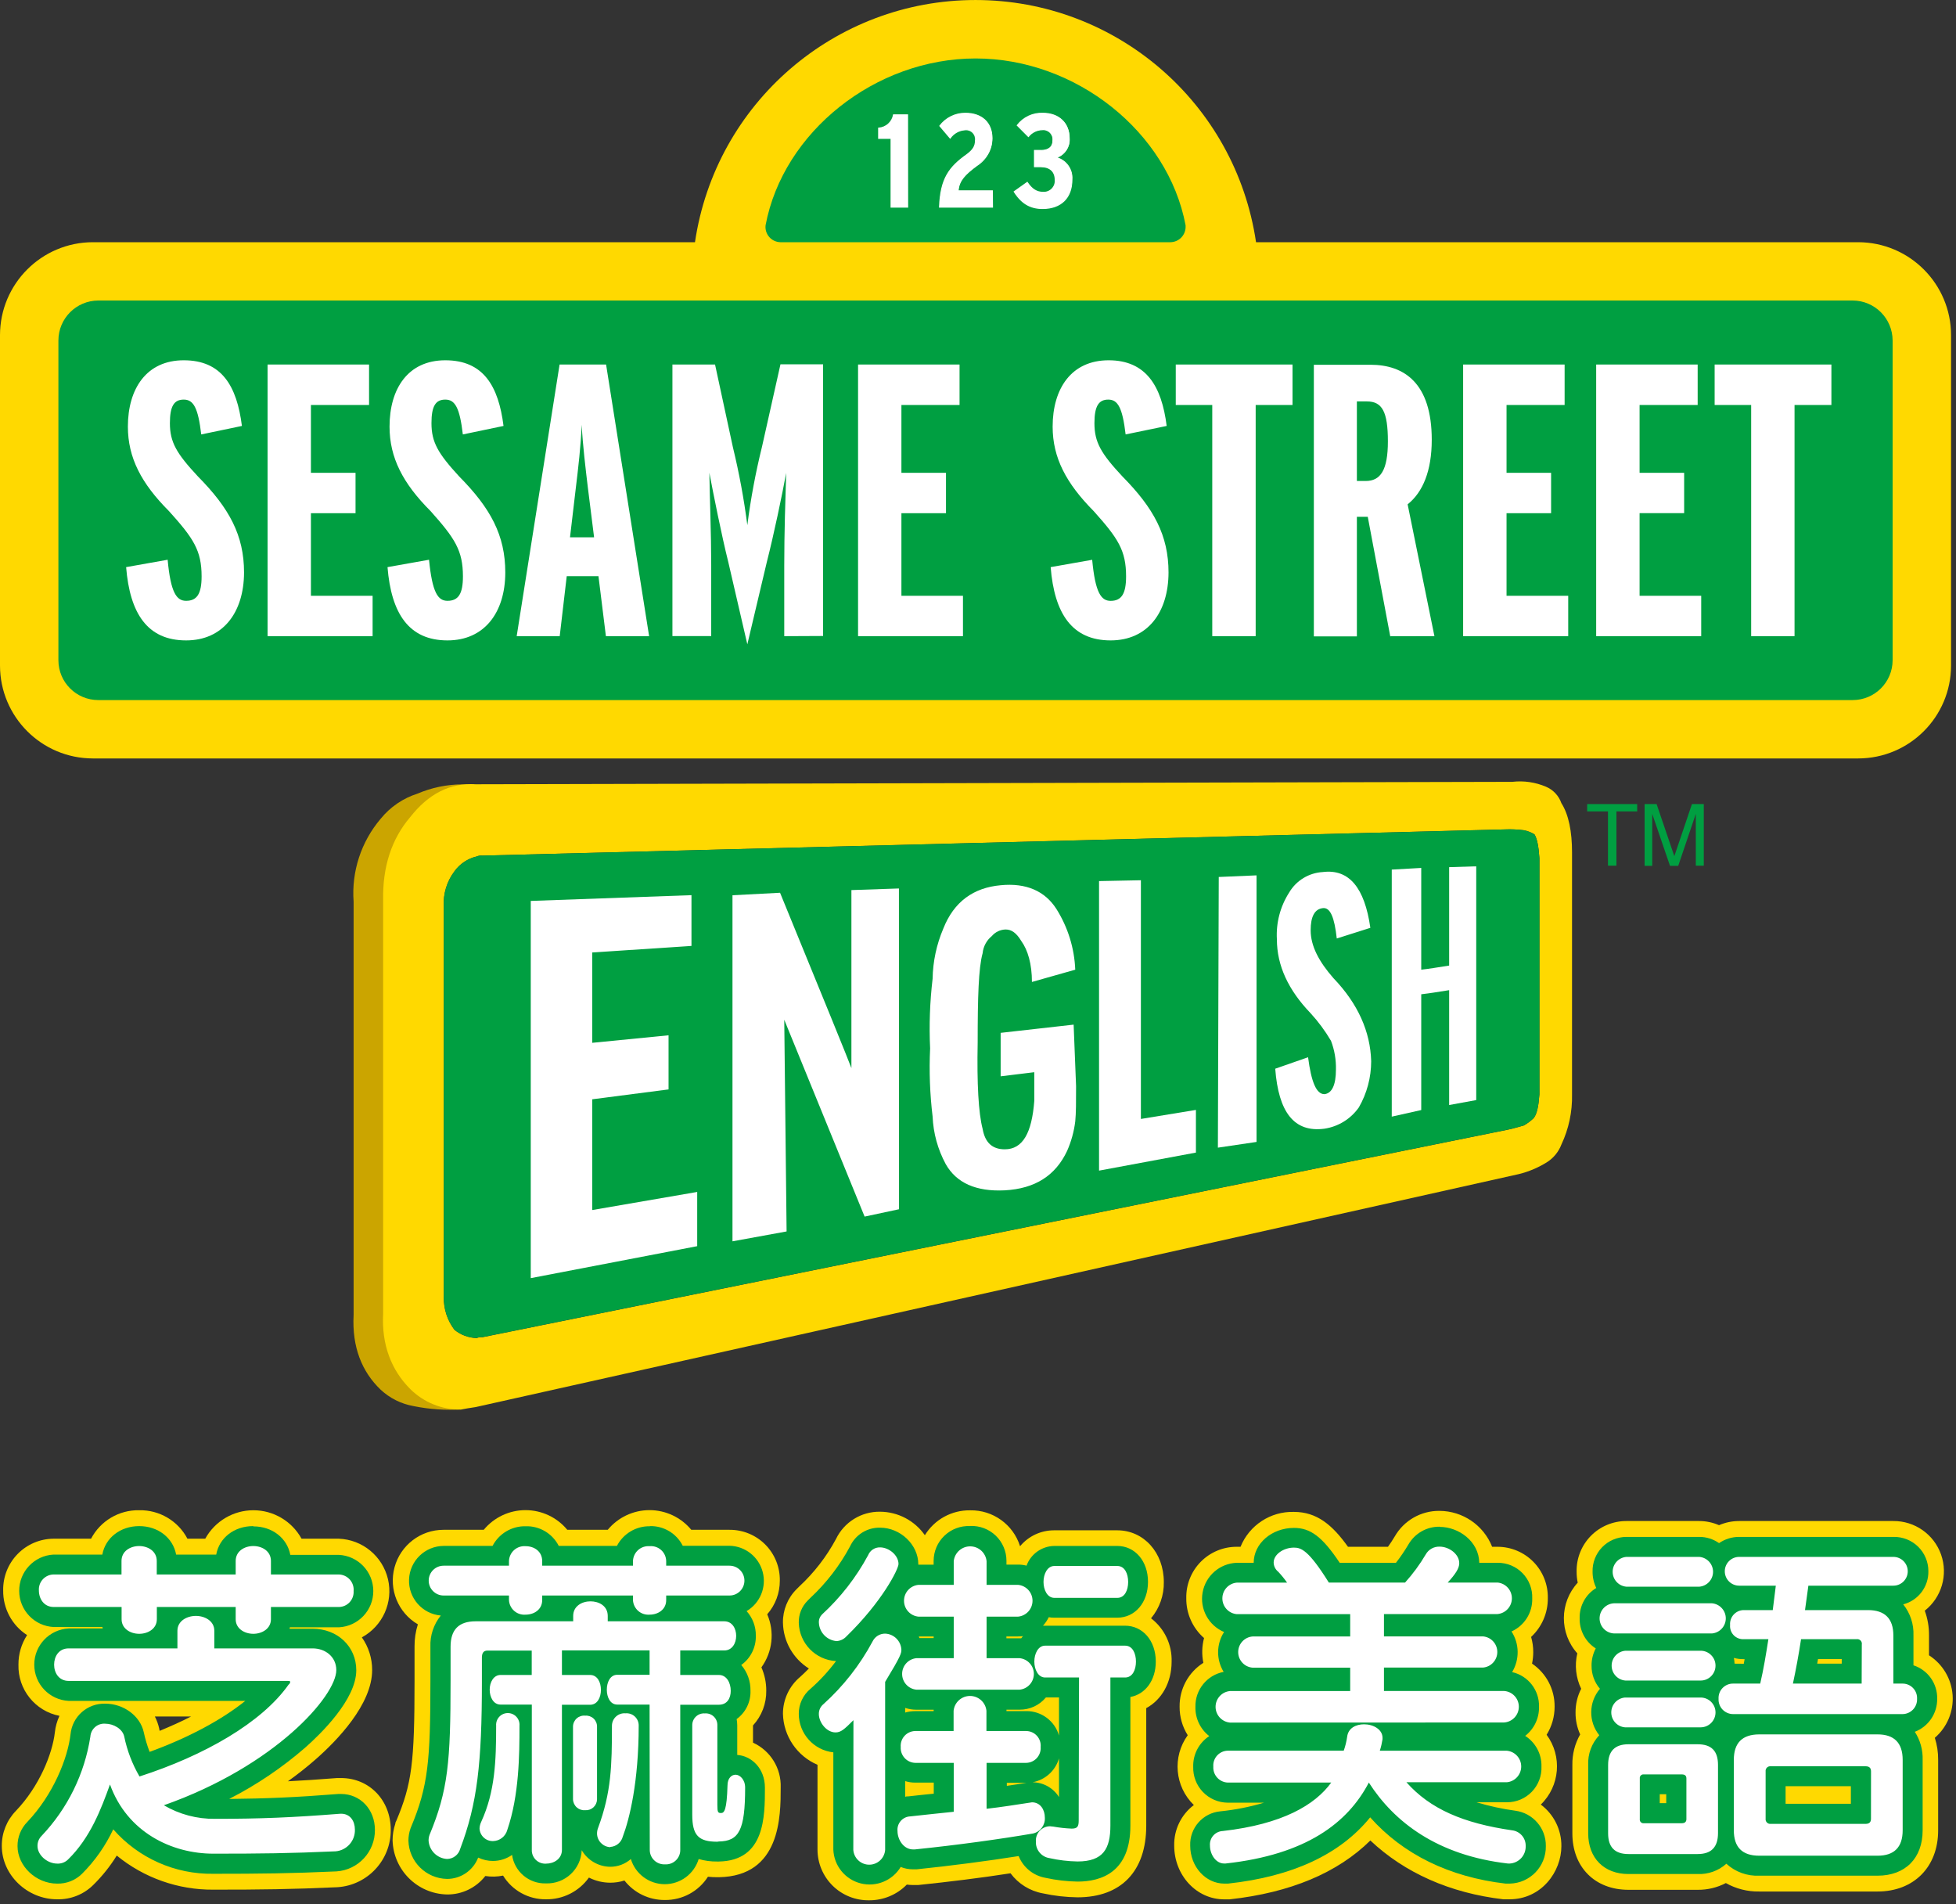 <svg xmlns="http://www.w3.org/2000/svg" width="150" height="146" viewBox="0 0 150 146">
  <rect x="0" y="0" width="150" height="146" fill="#333333" stroke="none"/>
  <g fill="none">
    <path fill="#CBA500" d="M29.193,62.774 C27.695,64.536 26.949,66.817 27.117,69.124 L27.117,100.825 C26.989,103.277 27.746,105.166 29.193,106.55 C29.894,107.201 30.767,107.637 31.709,107.805 C32.929,108.053 34.177,108.138 35.42,108.06 L35.42,107.869 C35.412,107.8 35.436,107.732 35.485,107.683 C35.534,107.634 35.602,107.61 35.671,107.618 L34.224,102.715 C33.606,102.71 33.016,102.454 32.59,102.007 C31.979,101.319 31.682,100.407 31.772,99.492 L31.772,69.626 C31.709,68.494 31.96,67.553 32.59,66.86 C32.951,66.282 33.549,65.894 34.224,65.798 L36.364,60.138 L35.42,60.138 C34.252,60.147 33.098,60.387 32.024,60.846 C30.912,61.198 29.928,61.868 29.193,62.774 L29.193,62.774 Z"/>
    <path fill="#FFD900" d="M118.557,60.318 C117.745,59.972 116.858,59.843 115.981,59.943 L36.488,60.131 C34.475,60.007 32.841,60.888 31.458,62.646 C30.011,64.344 29.335,66.485 29.381,69.014 L29.381,100.709 C29.254,103.1 30.011,105.053 31.458,106.496 C32.49,107.523 33.893,108.09 35.349,108.071 C35.664,108.007 36.057,107.943 36.481,107.88 L116.476,90.018 C117.257,89.827 118,89.509 118.677,89.077 C119.16,88.757 119.531,88.295 119.738,87.754 C120.303,86.556 120.583,85.243 120.555,83.919 L120.555,65.353 C120.555,63.778 120.304,62.459 119.738,61.578 C119.541,61.01 119.111,60.552 118.557,60.318 Z M115.415,63.591 C115.897,63.57 116.38,63.592 116.858,63.654 C117.148,63.708 117.425,63.815 117.676,63.969 C117.867,64.284 117.991,64.847 118.054,65.791 L118.054,83.904 C117.991,84.785 117.867,85.415 117.616,85.726 C117.388,85.946 117.134,86.136 116.858,86.292 C116.607,86.356 116.232,86.483 115.666,86.607 L36.991,102.527 C36.841,102.512 36.691,102.534 36.552,102.591 C35.932,102.573 35.336,102.351 34.854,101.961 C34.305,101.239 34.015,100.353 34.033,99.446 L34.033,69.502 C33.976,68.532 34.267,67.574 34.854,66.8 C35.264,66.229 35.868,65.827 36.552,65.667 C36.69,65.607 36.841,65.584 36.991,65.6 L115.415,63.591 Z"/>
    <path fill="#009F41" d="M116.858,63.654 C116.38,63.592 115.897,63.57 115.415,63.591 L36.991,65.6 C36.841,65.584 36.69,65.607 36.552,65.667 C35.868,65.827 35.264,66.229 34.854,66.8 C34.267,67.574 33.976,68.532 34.033,69.502 L34.033,99.439 C34.015,100.346 34.305,101.232 34.854,101.954 C35.336,102.344 35.932,102.565 36.552,102.584 C36.691,102.526 36.841,102.505 36.991,102.52 L115.666,86.6 C116.232,86.476 116.607,86.349 116.858,86.285 C117.134,86.129 117.388,85.939 117.616,85.719 C117.867,85.408 117.991,84.778 118.054,83.897 L118.054,65.802 C117.991,64.857 117.867,64.295 117.676,63.98 C117.426,63.822 117.149,63.712 116.858,63.654 L116.858,63.654 Z"/>
    <polygon fill="#FFF" points="113.208 66.421 111.131 66.485 111.131 74.031 109.935 74.218 109.496 74.282 108.991 74.346 108.991 66.545 106.73 66.672 106.73 85.613 108.991 85.107 108.991 76.231 109.496 76.167 109.935 76.104 111.131 75.916 111.131 84.722 113.208 84.343"/>
    <polygon fill="#FFF" points="96.361 87.552 96.361 67.114 93.463 67.238 93.396 87.991"/>
    <polygon fill="#FFF" points="87.492 85.79 87.492 67.489 84.283 67.553 84.283 89.752 91.712 88.369 91.712 85.097"/>
    <path fill="#FFF" d="M68.936,68.119 L65.292,68.243 L65.292,81.892 C65.038,81.202 63.216,76.737 59.82,68.448 L56.172,68.639 L56.172,95.172 L60.322,94.415 L60.142,78.184 L66.304,93.276 L68.943,92.713 L68.936,68.119 Z"/>
    <polygon fill="#FFF" points="51.269 83.526 51.269 79.376 45.417 79.953 45.417 73.026 53.027 72.524 53.027 68.632 40.702 69.074 40.702 97.995 53.466 95.544 53.466 91.387 45.417 92.774 45.417 84.283"/>
    <path fill="#FFF" d="M100.511 71.324C100.511 70.263 100.822 69.69 101.452 69.626 102.018 69.566 102.333 70.334 102.513 71.954L105.088 71.137C104.65 68.055 103.454 66.608 101.441 66.86 100.373 66.92 99.405 67.509 98.862 68.43 98.178 69.497 97.849 70.753 97.921 72.018 97.921 74.031 98.802 75.909 100.5 77.678 101.097 78.328 101.624 79.04 102.071 79.801 102.339 80.504 102.468 81.252 102.449 82.005 102.449 83.197 102.134 83.827 101.568 83.89 100.939 83.89 100.56 82.946 100.312 81.06L97.794 81.938C98.045 85.274 99.241 86.848 101.568 86.537 102.635 86.376 103.589 85.785 104.208 84.902 104.826 83.826 105.151 82.606 105.152 81.364 105.088 79.1 104.144 76.96 102.258 74.996 101.137 73.716 100.511 72.524 100.511 71.324zM82.458 74.346C82.392 72.695 81.894 71.091 81.014 69.693 80.133 68.31 78.686 67.68 76.737 67.871 74.66 68.059 73.153 69.127 72.336 71.204 71.819 72.418 71.541 73.72 71.519 75.039 71.309 76.813 71.245 78.6 71.328 80.384 71.246 82.127 71.31 83.874 71.519 85.606 71.573 86.881 71.917 88.127 72.524 89.25 73.341 90.697 74.851 91.373 77.052 91.263 79.38 91.136 80.943 90.131 81.831 88.245 82.15 87.524 82.361 86.76 82.458 85.978 82.521 85.351 82.521 84.471 82.521 83.275L82.334 78.559 76.737 79.189 76.737 82.521 79.316 82.206 79.316 84.407C79.129 86.862 78.435 88.118 77.052 88.118 76.107 88.118 75.541 87.616 75.354 86.547 75.039 85.351 74.912 83.087 74.975 79.942 74.975 76.482 75.039 74.218 75.354 73.086 75.404 72.569 75.659 72.094 76.061 71.767 76.327 71.455 76.713 71.272 77.123 71.264 77.561 71.264 77.94 71.515 78.318 72.145 78.821 72.835 79.136 73.914 79.136 75.287L82.458 74.346z"/>
    <path fill="#FFD900" d="M142.5,18.57 L96.322,18.57 C94.746,7.903 85.592,0.001 74.809,0.001 C64.026,0.001 54.872,7.903 53.296,18.57 L7.114,18.57 C3.184,18.579 0.002,21.767 0,25.698 L0,51.028 C0.004,54.957 3.186,58.142 7.114,58.15 L142.5,58.15 C146.431,58.144 149.616,54.959 149.621,51.028 L149.621,25.698 C149.618,21.766 146.433,18.577 142.5,18.57 Z"/>
    <path fill="#009F41" d="M142.075,23.041 L7.539,23.041 C5.848,23.045 4.479,24.417 4.479,26.108 L4.479,50.625 C4.483,52.312 5.852,53.676 7.539,53.675 L142.075,53.675 C143.761,53.676 145.131,52.314 145.139,50.629 L145.139,26.105 C145.135,24.415 143.766,23.045 142.075,23.041 L142.075,23.041 Z"/>
    <path fill="#FFF" d="M14.271,49.1 C11.296,49.1 9.959,47.02 9.672,43.482 L12.856,42.916 C13.09,45.446 13.542,46.065 14.271,46.065 C15.103,46.065 15.46,45.531 15.46,44.193 C15.46,42.202 14.837,41.271 12.962,39.191 C10.84,37.068 9.807,35.094 9.807,32.71 C9.807,29.795 11.239,27.623 14.091,27.623 C17.006,27.623 18.163,29.59 18.552,32.657 L15.432,33.308 C15.191,31.263 14.837,30.637 14.091,30.637 C13.344,30.637 13.029,31.143 13.029,32.445 C13.029,33.906 13.539,34.769 15.177,36.527 C17.583,38.961 18.715,41.041 18.715,43.896 C18.704,46.963 17.098,49.1 14.271,49.1 Z"/>
    <polygon fill="#FFF" points="20.519 48.775 20.519 27.948 28.302 27.948 28.302 31.051 23.844 31.051 23.844 36.251 27.265 36.251 27.265 39.347 23.844 39.347 23.844 45.679 28.574 45.679 28.574 48.775"/>
    <path fill="#FFF" d="M34.316 49.1C31.341 49.1 30.004 47.02 29.717 43.482L32.901 42.916C33.149 45.446 33.587 46.065 34.316 46.065 35.151 46.065 35.501 45.531 35.501 44.193 35.501 42.202 34.882 41.271 33.025 39.191 30.902 37.068 29.873 35.094 29.873 32.71 29.873 29.795 31.288 27.623 34.15 27.623 37.068 27.623 38.229 29.59 38.614 32.657L35.494 33.308C35.254 31.263 34.9 30.637 34.15 30.637 33.4 30.637 33.088 31.143 33.088 32.445 33.088 33.906 33.594 34.769 35.211 36.527 37.62 38.961 38.749 41.041 38.749 43.896 38.745 46.963 37.146 49.1 34.316 49.1zM45.559 41.197L43.712 41.197 44.158 37.412C44.338 35.926 44.544 34.203 44.607 32.565 44.696 34.203 44.904 35.894 45.081 37.383L45.559 41.197zM49.779 48.775L46.479 27.948 42.913 27.948 39.623 48.775 42.923 48.775 43.461 44.176 45.895 44.176 46.465 48.775 49.779 48.775zM60.142 48.775L60.142 43.334C60.142 40.808 60.226 38.381 60.29 36.258 59.989 37.9 59.342 40.995 58.804 43.097L57.311 49.401 55.85 43.09C55.344 41.077 54.697 37.825 54.4 36.251 54.428 38.218 54.541 40.896 54.541 43.327L54.541 48.768 51.566 48.768 51.566 27.948 54.835 27.948 56.204 34.288C56.682 36.258 57.052 38.252 57.311 40.263 57.57 38.238 57.946 36.23 58.436 34.249L59.851 27.934 63.12 27.934 63.12 48.761 60.142 48.775z"/>
    <polygon fill="#FFF" points="65.802 48.775 65.802 27.948 73.585 27.948 73.585 31.051 69.127 31.051 69.127 36.251 72.545 36.251 72.545 39.347 69.127 39.347 69.127 45.679 73.847 45.679 73.847 48.775"/>
    <path fill="#FFF" d="M85.171,49.1 C82.196,49.1 80.855,47.02 80.572,43.482 L83.756,42.92 C83.993,45.446 84.442,46.068 85.171,46.068 C86.002,46.068 86.356,45.531 86.356,44.193 C86.356,42.202 85.741,41.271 83.88,39.195 C81.757,37.054 80.724,35.094 80.724,32.71 C80.724,29.795 82.157,27.623 85.019,27.623 C87.881,27.623 89.084,29.59 89.469,32.657 L86.321,33.308 C86.077,31.263 85.73,30.637 84.991,30.637 C84.251,30.637 83.929,31.143 83.929,32.445 C83.929,33.906 84.432,34.769 86.073,36.527 C88.475,38.961 89.611,41.041 89.611,43.896 C89.6,46.963 88.001,49.1 85.171,49.1 Z"/>
    <polygon fill="#FFF" points="96.294 31.051 96.294 48.775 92.965 48.775 92.965 31.051 90.166 31.051 90.166 27.948 99.12 27.948 99.12 31.051"/>
    <path fill="#FFF" d="M106.433,33.842 C106.433,36.046 105.867,36.877 104.738,36.877 L104.055,36.877 L104.055,30.778 L104.827,30.778 C105.991,30.778 106.433,31.557 106.433,33.842 Z M110.002,48.775 L107.947,38.667 C109.114,37.737 109.797,36.103 109.797,33.715 C109.797,29.367 107.675,27.966 105.103,27.966 L100.755,27.966 L100.755,48.792 L104.055,48.792 L104.055,39.623 L104.89,39.623 L106.613,48.782 L110.002,48.775 Z"/>
    <polygon fill="#FFF" points="112.203 48.775 112.203 27.948 119.986 27.948 119.986 31.051 115.532 31.051 115.532 36.251 118.949 36.251 118.949 39.347 115.532 39.347 115.532 45.679 120.262 45.679 120.262 48.775"/>
    <polygon fill="#FFF" points="122.406 48.775 122.406 27.948 130.189 27.948 130.189 31.051 125.735 31.051 125.735 36.251 129.152 36.251 129.152 39.343 125.735 39.343 125.735 45.679 130.461 45.679 130.461 48.775"/>
    <polygon fill="#FFF" points="137.618 31.051 137.618 48.775 134.292 48.775 134.292 31.051 131.491 31.051 131.491 27.948 140.445 27.948 140.445 31.051"/>
    <path fill="#009F41" d="M90.92,17.275 C89.565,10.1 82.496,4.482 74.816,4.482 C67.136,4.482 60.057,10.1 58.709,17.275 C58.673,17.6 58.776,17.926 58.991,18.172 C59.207,18.418 59.517,18.563 59.844,18.57 L89.759,18.57 C90.079,18.565 90.383,18.431 90.602,18.198 C90.82,17.966 90.935,17.654 90.92,17.335 L90.92,17.307 L90.92,17.275 Z"/>
    <path fill="#FFF" d="M68.335,15.874 L68.335,10.613 L67.38,10.613 L67.38,9.821 C67.949,9.783 68.42,9.363 68.522,8.802 L69.601,8.802 L69.601,15.877 L68.335,15.874 Z"/>
    <path fill="#FFF" d="M69.644 15.92L68.296 15.92 68.296 10.649 67.341 10.649 67.341 9.785 67.376 9.785C67.929 9.75 68.387 9.341 68.483 8.795L68.483 8.767 69.637 8.767 69.644 15.92zM68.374 15.842L69.562 15.842 69.562 8.844 68.551 8.844C68.442 9.397 67.98 9.812 67.419 9.86L67.419 10.567 68.374 10.567 68.374 15.842zM72.053 15.874C72.131 13.712 72.803 12.81 74.14 11.855 74.629 11.501 74.809 11.204 74.809 10.772 74.847 10.547 74.775 10.318 74.614 10.156 74.453 9.993 74.224 9.919 73.999 9.955 73.546 9.986 73.13 10.218 72.867 10.588L72.081 9.665C72.542 9.042 73.273 8.677 74.048 8.685 75.269 8.685 76.09 9.364 76.09 10.599 76.09 11.579 75.601 12.18 74.926 12.693 73.967 13.401 73.535 13.886 73.486 14.636L76.111 14.636 76.111 15.874 72.053 15.874z"/>
    <path fill="#FFF" d="M76.15 15.92L72.011 15.92 72.011 15.877C72.088 13.67 72.778 12.782 74.116 11.83 74.59 11.476 74.767 11.2 74.767 10.769 74.797 10.556 74.726 10.341 74.575 10.188 74.423 10.035 74.209 9.962 73.995 9.991 73.553 10.02 73.148 10.249 72.895 10.613L72.867 10.649 72.032 9.665 72.032 9.64C72.502 9.01 73.244 8.641 74.031 8.646 75.315 8.646 76.111 9.396 76.111 10.599 76.105 11.461 75.661 12.261 74.933 12.722 74.041 13.38 73.574 13.857 73.518 14.593L76.139 14.593 76.15 15.92zM72.092 15.842L76.061 15.842 76.061 14.675 73.443 14.675 73.443 14.632C73.493 13.843 73.974 13.348 74.901 12.662 75.608 12.218 76.045 11.448 76.061 10.613 76.061 9.439 75.315 8.738 74.059 8.738 73.308 8.733 72.599 9.081 72.145 9.679L72.877 10.528C73.143 10.163 73.559 9.938 74.009 9.916 74.243 9.888 74.477 9.97 74.643 10.137 74.809 10.304 74.889 10.539 74.858 10.772 74.858 11.222 74.675 11.522 74.176 11.887 72.877 12.821 72.17 13.688 72.092 15.835L72.092 15.842zM79.953 15.983C78.998 15.983 78.333 15.58 77.777 14.696L78.775 13.988C79.16 14.537 79.514 14.749 79.988 14.749 80.244 14.765 80.494 14.669 80.673 14.487 80.852 14.304 80.943 14.052 80.922 13.797 80.922 13.09 80.455 12.778 79.804 12.778L79.316 12.778 79.316 11.537 79.815 11.537C80.395 11.537 80.731 11.278 80.731 10.769 80.758 10.542 80.679 10.315 80.516 10.154 80.354 9.993 80.127 9.916 79.9 9.945 79.504 9.965 79.136 10.156 78.892 10.468L78.035 9.608C78.499 9.001 79.228 8.656 79.992 8.685 81.223 8.685 82.019 9.449 82.019 10.617 82.061 11.279 81.647 11.885 81.014 12.085 81.764 12.28 82.267 12.982 82.213 13.755 82.21 15.138 81.368 15.983 79.953 15.983z"/>
    <path fill="#FFF" d="M79.953,16.026 C78.994,16.026 78.311,15.619 77.742,14.717 L77.724,14.685 L78.785,13.932 L78.81,13.963 C79.164,14.491 79.518,14.706 79.988,14.706 C80.233,14.724 80.473,14.633 80.645,14.458 C80.818,14.283 80.905,14.042 80.883,13.797 C80.883,13.167 80.501,12.821 79.822,12.821 L79.295,12.821 L79.295,11.498 L79.833,11.498 C80.232,11.498 80.71,11.37 80.71,10.769 C80.736,10.552 80.66,10.336 80.505,10.183 C80.351,10.029 80.134,9.956 79.917,9.983 C79.516,9.992 79.139,10.18 78.892,10.496 L78.867,10.525 L77.958,9.612 L77.982,9.584 C78.452,8.967 79.192,8.618 79.967,8.646 C81.223,8.646 82.033,9.421 82.033,10.617 C82.072,11.25 81.703,11.837 81.117,12.078 C81.83,12.314 82.292,13.005 82.238,13.755 C82.249,15.177 81.389,16.026 79.953,16.026 Z M77.83,14.706 C78.248,15.486 79.069,15.964 79.953,15.945 C81.35,15.945 82.182,15.127 82.182,13.755 C82.236,13 81.745,12.314 81.014,12.12 L80.897,12.088 L81.011,12.046 C81.619,11.851 82.017,11.268 81.976,10.631 C81.976,9.481 81.198,8.738 79.992,8.738 C79.252,8.706 78.544,9.036 78.092,9.623 L78.892,10.412 C79.14,10.107 79.507,9.923 79.9,9.906 C80.137,9.877 80.374,9.959 80.544,10.127 C80.713,10.295 80.797,10.532 80.77,10.769 C80.77,11.289 80.416,11.575 79.815,11.575 L79.355,11.575 L79.355,12.736 L79.804,12.736 C80.551,12.736 80.965,13.111 80.965,13.797 C80.988,14.067 80.892,14.333 80.702,14.526 C80.512,14.718 80.247,14.818 79.978,14.798 C79.489,14.798 79.136,14.583 78.757,14.055 L77.83,14.706 Z"/>
    <polygon fill="#009F41" points="125.551 61.649 125.551 62.211 123.959 62.211 123.959 66.371 123.311 66.371 123.311 62.211 121.716 62.211 121.716 61.649"/>
    <path fill="#009F41" d="M126.12,61.649 L127.04,61.649 L128.399,65.643 L129.75,61.649 L130.659,61.649 L130.659,66.371 L130.047,66.371 L130.047,63.584 C130.047,63.488 130.047,63.329 130.047,63.106 C130.047,62.883 130.047,62.643 130.047,62.399 L128.699,66.382 L128.066,66.382 L126.704,62.399 L126.704,62.544 C126.704,62.657 126.704,62.834 126.704,63.074 C126.704,63.315 126.704,63.485 126.704,63.594 L126.704,66.382 L126.12,66.382 L126.12,61.649 Z"/>
    <path fill="#FFD900" d="M26.154,137.844 L25.981,137.844 C22.284,138.134 19.886,138.23 16.489,138.23 L16.21,138.23 C18.735,137.071 21.083,135.562 23.186,133.748 C25.578,131.643 27.004,129.502 27.004,128.045 C27.004,126.403 25.702,125.169 23.972,125.169 L21.739,125.169 C21.862,124.937 21.941,124.686 21.973,124.426 L25.999,124.426 C27.249,124.277 28.189,123.213 28.183,121.954 C28.176,120.695 27.226,119.641 25.974,119.505 L21.983,119.505 C21.892,118.249 20.823,117.322 19.426,117.322 C18.028,117.322 16.949,118.249 16.868,119.505 L13.228,119.505 C13.136,118.249 12.067,117.322 10.67,117.322 C9.272,117.322 8.193,118.249 8.112,119.505 L4.1,119.505 C2.85,119.653 1.91,120.717 1.916,121.976 C1.923,123.236 2.873,124.29 4.125,124.426 L8.137,124.426 C8.17,124.685 8.249,124.937 8.37,125.169 L5.268,125.169 C4.023,125.318 3.087,126.374 3.087,127.627 C3.087,128.881 4.023,129.937 5.268,130.086 L19.666,130.086 C17.735,131.855 14.784,133.482 11.296,134.717 C11.043,134.121 10.848,133.503 10.712,132.87 C10.44,131.614 9.149,130.935 8.073,130.935 C6.857,130.884 5.818,131.805 5.724,133.019 C5.318,135.615 4.128,138.024 2.314,139.925 C1.89,140.357 1.656,140.94 1.663,141.545 C1.663,142.91 2.936,144.11 4.383,144.11 C5.015,144.128 5.626,143.886 6.074,143.441 C7.142,142.36 8,141.089 8.604,139.695 C10.603,142.348 13.733,143.353 16.362,143.353 C19.978,143.353 22.312,143.328 25.794,143.169 C27.298,143.067 28.459,141.804 28.433,140.296 C28.433,138.867 27.474,137.844 26.154,137.844 Z"/>
    <path fill="#FFD900" d="M4.383 145.62C2.08 145.62.138 143.745.138 141.527.132 140.523.521 139.558 1.221 138.838 3.021 136.953 4.019 134.462 4.206 132.824 4.253 132.384 4.373 131.955 4.56 131.554 2.693 131.19 1.363 129.529 1.415 127.627 1.409 126.824 1.639 126.037 2.077 125.363.916 124.613.224 123.317.244 121.935.225 120.896.623 119.892 1.349 119.148 2.074 118.403 3.068 117.98 4.107 117.973L6.983 117.973C7.702 116.604 9.132 115.759 10.677 115.79 12.223 115.759 13.654 116.604 14.374 117.973L15.739 117.973C16.481 116.627 17.896 115.791 19.433 115.791 20.969 115.791 22.385 116.627 23.126 117.973L25.981 117.973C27.795 118.039 29.34 119.312 29.754 121.079 30.167 122.847 29.346 124.672 27.75 125.537 28.267 126.271 28.542 127.147 28.539 128.045 28.539 130.688 25.822 133.472 24.202 134.894 23.523 135.489 22.815 136.048 22.079 136.571 23.232 136.514 24.446 136.433 25.847 136.323L25.875 136.323 26.027 136.323 26.154 136.323C28.327 136.323 29.965 138.028 29.965 140.289 29.985 142.609 28.19 144.542 25.875 144.693 22.366 144.853 20.013 144.881 16.362 144.881 13.663 144.902 11.042 143.977 8.954 142.267 8.442 143.093 7.833 143.854 7.139 144.534 6.405 145.253 5.411 145.645 4.383 145.62zM8.073 132.463C7.868 132.44 7.662 132.502 7.505 132.637 7.348 132.771 7.254 132.965 7.245 133.171 6.793 136.095 5.457 138.811 3.417 140.954L3.389 140.982C3.257 141.127 3.187 141.317 3.195 141.513 3.195 142.033 3.785 142.546 4.383 142.546 4.608 142.567 4.829 142.487 4.988 142.327 5.929 141.378 6.683 140.261 7.21 139.033 7.435 138.543 7.901 138.208 8.437 138.15 8.973 138.092 9.5 138.32 9.824 138.75 11.264 140.657 13.716 141.8 16.362 141.8 19.967 141.8 22.288 141.771 25.723 141.616 26.407 141.545 26.921 140.959 26.901 140.271 26.901 140.059 26.848 139.366 26.154 139.366L26.101 139.366C22.358 139.659 19.932 139.758 16.489 139.758L16.164 139.758C15.458 139.733 14.861 139.229 14.718 138.537 14.576 137.845 14.924 137.146 15.562 136.843 17.955 135.746 20.181 134.317 22.175 132.598 24.442 130.603 25.472 128.841 25.472 128.045 25.472 127.249 24.856 126.697 23.972 126.697L21.739 126.697C21.204 126.698 20.707 126.42 20.429 125.962 20.152 125.505 20.133 124.935 20.381 124.461 20.417 124.394 20.441 124.321 20.452 124.245 20.543 123.474 21.197 122.894 21.973 122.894L25.999 122.894C26.227 122.884 26.44 122.782 26.591 122.611 26.742 122.44 26.817 122.215 26.798 121.988 26.826 121.75 26.753 121.511 26.596 121.329 26.439 121.148 26.214 121.04 25.974 121.033L21.983 121.033C21.183 121.033 20.518 120.416 20.459 119.618 20.423 119.162 20.009 118.854 19.426 118.854 18.842 118.854 18.428 119.162 18.393 119.618 18.333 120.416 17.668 121.033 16.868 121.033L13.228 121.033C12.427 121.033 11.762 120.416 11.703 119.618 11.667 119.162 11.254 118.854 10.67 118.854 10.086 118.854 9.672 119.162 9.64 119.618 9.579 120.417 8.913 121.033 8.112 121.033L4.1 121.033C3.873 121.042 3.658 121.143 3.507 121.313 3.355 121.483 3.28 121.708 3.297 121.935 3.269 122.174 3.343 122.414 3.5 122.596 3.658 122.779 3.884 122.887 4.125 122.894L8.137 122.894C8.911 122.895 9.563 123.473 9.658 124.242 9.668 124.318 9.692 124.391 9.729 124.458 9.976 124.932 9.957 125.502 9.68 125.96 9.402 126.417 8.906 126.697 8.37 126.697L5.268 126.697C4.804 126.761 4.459 127.157 4.459 127.626 4.459 128.094 4.804 128.49 5.268 128.554L19.666 128.554C20.298 128.555 20.865 128.944 21.093 129.534 21.32 130.123 21.163 130.792 20.696 131.218 18.612 133.114 15.453 134.869 11.805 136.171 11.05 136.428 10.223 136.062 9.906 135.329 9.615 134.644 9.39 133.933 9.233 133.206 9.113 132.725 8.491 132.463 8.073 132.463zM11.876 131.604C12.026 131.897 12.138 132.209 12.209 132.531 12.209 132.591 12.233 132.647 12.248 132.704 13.093 132.35 13.9 131.996 14.653 131.604L11.876 131.604zM56.413 134.855C56.35 134.851 56.288 134.851 56.225 134.855L56.225 132.276C56.222 132.062 56.188 131.85 56.123 131.646 56.841 131.232 57.27 130.454 57.237 129.626 57.264 128.843 56.924 128.092 56.317 127.596 57.166 127.21 57.695 126.347 57.654 125.416 57.678 124.626 57.3 123.878 56.65 123.428 57.752 123.074 58.433 121.971 58.257 120.827 58.081 119.683 57.1 118.836 55.942 118.829L52.146 118.829C51.733 117.912 50.82 117.323 49.815 117.323 48.809 117.323 47.897 117.912 47.483 118.829L42.64 118.829C42.228 117.91 41.314 117.319 40.307 117.319 39.3 117.319 38.387 117.91 37.974 118.829L34.019 118.829C32.718 118.829 31.663 119.884 31.663 121.185 31.663 122.486 32.718 123.541 34.019 123.541L34.67 123.541C33.814 124.054 33.333 124.988 33.333 126.248L33.333 128.873C33.333 135.035 33.156 137.009 31.818 140.193L31.797 140.239 31.797 140.282C31.703 140.546 31.655 140.825 31.656 141.106 31.716 142.536 32.868 143.677 34.298 143.724 35.26 143.714 36.111 143.099 36.421 142.189L36.513 141.934C36.896 142.201 37.352 142.344 37.818 142.344 38.501 142.353 39.151 142.052 39.587 141.527L39.587 141.807C39.575 142.419 39.815 143.01 40.25 143.441 40.685 143.872 41.278 144.106 41.89 144.088 43.277 144.088 44.324 143.108 44.324 141.807L44.324 139.896C44.44 139.928 44.558 139.95 44.678 139.96 44.625 140.156 44.598 140.358 44.597 140.561 44.606 141.79 45.593 142.788 46.822 142.811 47.557 142.804 48.236 142.421 48.623 141.796 48.617 142.426 48.867 143.031 49.316 143.472 49.765 143.914 50.374 144.154 51.004 144.138 52.215 144.186 53.251 143.276 53.36 142.068 53.886 142.3 54.458 142.413 55.033 142.397L55.136 142.397C58.376 142.344 58.376 139.288 58.376 137.052 58.373 135.679 57.368 134.855 56.413 134.855z"/>
    <path fill="#FFD900" d="M50.982 145.673C49.775 145.683 48.631 145.131 47.887 144.18 47.535 144.291 47.169 144.347 46.801 144.347 46.231 144.346 45.67 144.212 45.163 143.954 44.404 145.017 43.172 145.64 41.866 145.62 40.526 145.635 39.278 144.944 38.579 143.802 38.131 143.894 37.669 143.905 37.217 143.834 36.512 144.737 35.427 145.261 34.281 145.249 32.007 145.199 30.172 143.376 30.106 141.103 30.106 140.666 30.178 140.232 30.318 139.818L30.318 139.794C30.318 139.737 30.357 139.68 30.379 139.627L30.4 139.581C31.581 136.769 31.79 135.163 31.79 128.866L31.79 126.241C31.784 125.663 31.87 125.089 32.045 124.539 30.529 123.651 29.797 121.858 30.257 120.162 30.717 118.467 32.255 117.29 34.012 117.29L37.097 117.29C37.886 116.335 39.061 115.782 40.3 115.782 41.539 115.782 42.714 116.335 43.504 117.29L46.606 117.29C47.396 116.335 48.57 115.782 49.81 115.782 51.049 115.782 52.223 116.335 53.013 117.29L55.939 117.29C56.971 117.282 57.962 117.691 58.689 118.423 59.416 119.155 59.817 120.15 59.802 121.182 59.807 122.133 59.463 123.053 58.836 123.768 59.415 125.108 59.246 126.653 58.39 127.836 58.638 128.399 58.765 129.008 58.762 129.623 58.778 130.609 58.414 131.564 57.746 132.29L57.746 133.61C59.086 134.222 59.924 135.581 59.869 137.052 59.869 139.259 59.869 143.848 55.125 143.926L54.998 143.926C54.761 143.926 54.525 143.914 54.29 143.89 53.57 145.017 52.319 145.691 50.982 145.673L50.982 145.673zM48.601 140.268C49.443 140.27 50.126 140.948 50.133 141.789 50.122 142.015 50.209 142.234 50.372 142.392 50.534 142.549 50.757 142.628 50.982 142.61 51.188 142.631 51.393 142.568 51.551 142.434 51.709 142.301 51.805 142.108 51.817 141.902 51.871 141.411 52.159 140.976 52.59 140.733 53.02 140.491 53.542 140.472 53.989 140.682 54.313 140.817 54.662 140.88 55.012 140.866L55.114 140.866C56.392 140.844 56.823 140.292 56.823 137.052 56.823 136.553 56.54 136.383 56.413 136.383 55.977 136.435 55.541 136.298 55.213 136.008 54.884 135.717 54.695 135.3 54.693 134.862L54.693 132.276C54.69 132.21 54.677 132.144 54.654 132.081 54.457 131.391 54.764 130.657 55.394 130.312 55.617 130.166 55.739 129.906 55.709 129.64 55.733 129.336 55.615 129.037 55.39 128.83 54.954 128.496 54.73 127.954 54.803 127.41 54.876 126.865 55.235 126.402 55.744 126.195 56.013 126.039 56.165 125.74 56.133 125.43 56.151 125.157 56.033 124.892 55.818 124.723 55.322 124.397 55.059 123.813 55.145 123.225 55.23 122.637 55.649 122.152 56.218 121.981 56.585 121.839 56.803 121.46 56.739 121.072 56.676 120.684 56.349 120.393 55.956 120.375L52.146 120.375C51.517 120.37 50.955 119.979 50.731 119.392 50.569 119.046 50.209 118.838 49.829 118.868 49.447 118.834 49.085 119.045 48.927 119.395 48.701 119.981 48.14 120.369 47.512 120.375L42.64 120.375C42.012 120.371 41.45 119.982 41.225 119.395 41.04 119.07 40.695 118.87 40.321 118.87 39.947 118.87 39.602 119.07 39.417 119.395 39.192 119.982 38.631 120.37 38.002 120.375L34.019 120.375C33.584 120.403 33.245 120.765 33.245 121.201 33.245 121.637 33.584 121.999 34.019 122.027L34.67 122.027C35.348 122.039 35.937 122.496 36.119 123.149 36.3 123.803 36.03 124.498 35.455 124.857 35.062 125.091 34.864 125.565 34.864 126.251L34.864 128.876C34.864 135.173 34.663 137.367 33.237 140.774 33.194 140.886 33.172 141.006 33.173 141.127 33.232 141.712 33.702 142.17 34.288 142.213 34.415 142.213 34.755 142.213 34.995 141.658L35.02 141.587C35.02 141.531 35.059 141.478 35.077 141.421 35.242 140.978 35.602 140.636 36.053 140.494 36.503 140.353 36.995 140.427 37.383 140.696 37.51 140.786 37.662 140.836 37.818 140.837 38.045 140.838 38.26 140.735 38.402 140.558 38.817 140.067 39.494 139.888 40.097 140.11 40.7 140.331 41.1 140.906 41.098 141.548L41.098 141.828C41.084 142.035 41.163 142.238 41.312 142.382 41.461 142.526 41.666 142.598 41.873 142.578 42.322 142.578 42.775 142.348 42.775 141.828L42.775 139.917C42.776 139.444 42.996 138.997 43.371 138.708 43.746 138.419 44.234 138.319 44.692 138.439 44.729 138.448 44.767 138.454 44.805 138.456 45.25 138.498 45.655 138.731 45.912 139.096 46.17 139.46 46.256 139.92 46.146 140.353 46.127 140.428 46.117 140.505 46.114 140.583 46.129 140.967 46.437 141.276 46.822 141.29 47.042 141.28 47.241 141.155 47.346 140.961 47.623 140.536 48.094 140.276 48.601 140.268L48.601 140.268zM86.271 124.96L80.14 124.96C79.445 124.96 78.806 125.338 78.471 125.947 78.37 125.932 78.268 125.923 78.166 125.919L76.861 125.919 76.861 125.147 78.06 125.147C79.042 125.161 79.921 124.539 80.236 123.608 80.431 123.681 80.637 123.719 80.844 123.722L85.677 123.722C86.858 123.722 87.718 122.699 87.718 121.288 87.718 119.876 86.858 118.854 85.677 118.854L80.844 118.854C79.911 118.874 79.115 119.533 78.92 120.446 78.646 120.338 78.354 120.283 78.06 120.283L76.861 120.283 76.861 119.678C76.861 118.31 75.752 117.202 74.384 117.202 73.017 117.202 71.908 118.31 71.908 119.678L71.908 120.283 70.419 120.283C70.287 120.285 70.156 120.298 70.026 120.322 70.066 120.189 70.09 120.051 70.097 119.912 70.02 118.523 68.873 117.437 67.482 117.435 66.617 117.417 65.823 117.915 65.462 118.702 64.658 120.202 63.613 121.561 62.37 122.724L62.154 122.936C61.764 123.328 61.552 123.863 61.567 124.415 61.605 125.823 62.722 126.963 64.129 127.029 64.37 127.027 64.609 126.985 64.836 126.906 64.131 127.948 63.299 128.899 62.36 129.736 61.859 130.148 61.569 130.764 61.571 131.413 61.571 132.658 62.632 134.055 64.047 134.055L64.21 134.055 64.21 141.838C64.258 142.977 65.082 143.933 66.201 144.147 67.32 144.361 68.44 143.777 68.904 142.737 69.236 142.928 69.612 143.028 69.994 143.027L70.185 143.027 70.249 143.027C72.916 142.755 75.853 142.369 78.325 141.966 78.581 142.864 79.332 143.534 80.254 143.685 81.031 143.857 81.824 143.95 82.62 143.961 85.097 143.961 86.356 142.627 86.356 139.995L86.356 129.835C87.492 129.782 88.302 128.774 88.302 127.404 88.302 126.035 87.456 124.96 86.271 124.96z"/>
    <path fill="#FFD900" d="M66.654 145.695C65.61 145.714 64.602 145.312 63.857 144.58 63.112 143.848 62.692 142.848 62.692 141.803L62.692 135.308C61.119 134.635 60.083 133.106 60.042 131.395 60.042 130.302 60.527 129.265 61.366 128.565 61.553 128.395 61.776 128.186 62.031 127.925 60.818 127.164 60.07 125.843 60.042 124.412 60.026 123.453 60.401 122.528 61.079 121.85L61.298 121.631C62.428 120.584 63.377 119.357 64.107 118.001 64.729 116.702 66.049 115.883 67.489 115.903 68.859 115.911 70.139 116.582 70.925 117.704 71.665 116.5 72.985 115.775 74.399 115.797 76.144 115.764 77.702 116.884 78.226 118.55 78.873 117.772 79.833 117.324 80.844 117.329L85.677 117.329C87.711 117.329 89.25 119.034 89.25 121.295 89.27 122.31 88.922 123.298 88.27 124.075 89.303 124.864 89.89 126.103 89.848 127.401 89.848 129.007 89.08 130.33 87.902 130.963L87.902 139.974C87.902 143.466 85.981 145.468 82.634 145.468 81.738 145.457 80.846 145.355 79.971 145.164 78.98 144.984 78.094 144.434 77.494 143.625 75.23 143.979 72.711 144.287 70.419 144.524L70.355 144.524 70.199 144.524 70.008 144.524C69.852 144.524 69.696 144.513 69.541 144.492 68.782 145.268 67.74 145.702 66.654 145.695L66.654 145.695zM64.224 132.499C64.63 132.498 65.02 132.659 65.307 132.947 65.594 133.234 65.754 133.624 65.752 134.031L65.752 141.814C65.756 142.045 65.854 142.265 66.025 142.421 66.196 142.577 66.424 142.656 66.654 142.638 67.012 142.666 67.349 142.467 67.496 142.139 67.662 141.732 67.994 141.415 68.409 141.269 68.824 141.124 69.282 141.164 69.665 141.379 69.773 141.441 69.895 141.472 70.019 141.471L70.132 141.471C72.736 141.205 75.644 140.827 78.106 140.43 78.869 140.305 79.604 140.77 79.818 141.513 79.913 141.852 80.199 142.103 80.547 142.153L80.593 142.153C81.267 142.303 81.955 142.385 82.645 142.397 84.042 142.397 84.849 141.998 84.849 139.963L84.849 129.835C84.85 129.018 85.491 128.346 86.307 128.307 86.643 128.307 86.795 127.829 86.795 127.404 86.795 126.98 86.636 126.499 86.282 126.499L80.14 126.499C80.077 126.499 79.928 126.499 79.787 126.739 79.479 127.253 78.903 127.542 78.308 127.482L78.142 127.461 76.861 127.461C76.015 127.461 75.329 126.775 75.329 125.929L75.329 125.158C75.331 124.313 76.016 123.63 76.861 123.63L78.06 123.63C78.395 123.641 78.695 123.426 78.792 123.106 79.076 122.316 79.941 121.901 80.735 122.172 80.77 122.186 80.807 122.197 80.844 122.204L85.677 122.204C86.031 122.204 86.19 121.733 86.19 121.298 86.19 120.863 86.027 120.393 85.677 120.393L80.844 120.393C80.583 120.393 80.455 120.654 80.392 120.874 80.273 121.288 79.986 121.634 79.601 121.826 79.215 122.019 78.767 122.04 78.364 121.886 78.268 121.845 78.165 121.825 78.06 121.825L76.861 121.825C76.015 121.825 75.329 121.14 75.329 120.294L75.329 119.689C75.327 119.452 75.224 119.228 75.046 119.071 74.869 118.915 74.634 118.841 74.399 118.868 74.16 118.84 73.92 118.914 73.739 119.071 73.557 119.229 73.45 119.455 73.443 119.696L73.443 120.283C73.443 121.128 72.76 121.813 71.915 121.815L70.426 121.815 70.267 121.833C69.756 121.914 69.239 121.73 68.894 121.344 68.545 120.962 68.412 120.43 68.54 119.929 68.54 119.908 68.54 119.887 68.558 119.866 68.457 119.346 68.005 118.969 67.475 118.963 67.196 118.943 66.935 119.107 66.831 119.367L66.807 119.413C65.932 121.051 64.796 122.535 63.442 123.807L63.223 124.019C63.123 124.124 63.074 124.267 63.088 124.412 63.124 124.976 63.559 125.434 64.121 125.498 64.192 125.491 64.261 125.474 64.327 125.448 64.952 125.24 65.64 125.455 66.036 125.982 66.431 126.509 66.445 127.23 66.071 127.772 65.3 128.911 64.393 129.951 63.368 130.868L63.325 130.903C63.175 131.025 63.087 131.208 63.088 131.402 63.088 131.841 63.517 132.513 64.047 132.513L64.21 132.513 64.224 132.499zM116.137 139.129C114.537 138.934 112.974 138.505 111.499 137.855L115.546 137.855C116.719 137.804 117.688 136.924 117.851 135.761 118.014 134.599 117.325 133.486 116.211 133.114 117.131 132.745 117.723 131.841 117.693 130.85 117.716 130.214 117.476 129.596 117.031 129.141 116.586 128.686 115.974 128.433 115.337 128.441L115.337 128.441C116.297 127.461 116.308 125.897 115.362 124.903 116.459 124.649 117.221 123.651 117.177 122.526 117.202 121.894 116.968 121.279 116.528 120.824 116.088 120.369 115.482 120.113 114.849 120.117L113.108 120.117C113.114 120.027 113.114 119.937 113.108 119.848 113.108 118.383 111.676 117.371 110.392 117.371 109.515 117.356 108.701 117.822 108.269 118.585 107.95 119.121 107.596 119.635 107.208 120.124L102.573 120.124C101.254 118.111 100.397 117.446 99.233 117.446 97.705 117.446 96.46 118.507 96.46 119.805 96.461 119.912 96.469 120.018 96.485 120.124L94.843 120.124C93.624 120.18 92.635 121.131 92.53 122.346 92.426 123.562 93.238 124.668 94.429 124.932 93.489 125.918 93.507 127.474 94.472 128.438L94.323 128.438C93.185 128.487 92.233 129.32 92.031 130.441 91.829 131.563 92.431 132.674 93.481 133.118 92.373 133.502 91.693 134.619 91.86 135.78 92.028 136.941 92.996 137.821 94.167 137.876L98.646 137.876C97.06 138.581 95.369 139.02 93.64 139.175 92.441 139.269 91.53 140.293 91.578 141.495 91.578 142.91 92.614 144.088 93.881 144.088L94.054 144.088 94.118 144.088C99.156 143.54 102.821 141.771 105.05 138.821 107.526 141.771 111.096 143.579 115.486 144.088L115.557 144.088 115.755 144.088C117.14 144.054 118.237 142.909 118.213 141.524 118.231 140.313 117.337 139.283 116.137 139.129L116.137 139.129z"/>
    <path fill="#FFD900" d="M115.751 145.62L115.553 145.62C115.481 145.625 115.409 145.625 115.337 145.62L115.288 145.62C111.205 145.143 107.717 143.593 105.088 141.11 102.58 143.586 98.961 145.111 94.298 145.624L94.256 145.624C94.188 145.629 94.119 145.629 94.051 145.624L93.877 145.624C91.755 145.624 90.046 143.777 90.046 141.502 90.019 140.284 90.58 139.127 91.553 138.393 90.088 136.973 89.887 134.693 91.083 133.04 90.671 132.385 90.455 131.627 90.46 130.854 90.443 129.492 91.132 128.219 92.282 127.489 92.152 126.861 92.171 126.21 92.335 125.59 91.455 124.82 90.957 123.702 90.973 122.533 90.951 121.495 91.348 120.493 92.074 119.751 92.8 119.01 93.795 118.592 94.833 118.592L95.133 118.592C95.806 116.936 97.436 115.87 99.223 115.917 100.992 115.917 102.177 116.922 103.373 118.592L106.44 118.592C106.613 118.348 106.794 118.083 106.953 117.81 107.657 116.577 108.975 115.822 110.395 115.839 112.175 115.848 113.771 116.938 114.428 118.592L114.838 118.592C115.876 118.592 116.871 119.01 117.597 119.751 118.323 120.493 118.72 121.495 118.698 122.533 118.708 123.66 118.243 124.738 117.417 125.505 117.526 125.882 117.581 126.273 117.58 126.665 117.58 126.962 117.549 127.259 117.488 127.55 118.582 128.288 119.232 129.527 119.218 130.847 119.221 131.609 119.009 132.357 118.606 133.005 119.817 134.649 119.627 136.936 118.16 138.357 119.163 139.107 119.749 140.289 119.738 141.541 119.742 143.494 118.217 145.62 115.751 145.62zM115.656 142.56L115.751 142.56C116.459 142.56 116.682 141.853 116.682 141.527 116.702 141.075 116.364 140.687 115.914 140.646 114.164 140.427 112.455 139.95 110.844 139.231 110.198 138.924 109.851 138.21 110.008 137.512 110.165 136.814 110.783 136.318 111.499 136.316L115.546 136.316C115.956 136.268 116.282 135.95 116.339 135.541 116.395 135.132 116.168 134.736 115.787 134.579 115.157 134.396 114.713 133.832 114.684 133.177 114.654 132.522 115.045 131.921 115.656 131.682 115.987 131.539 116.191 131.203 116.165 130.843 116.185 130.613 116.107 130.386 115.948 130.217 115.79 130.049 115.568 129.956 115.337 129.962 114.714 129.96 114.154 129.581 113.921 129.003 113.688 128.425 113.828 127.764 114.276 127.33 114.449 127.152 114.542 126.91 114.531 126.662 114.54 126.415 114.451 126.174 114.283 125.993 113.885 125.597 113.736 125.016 113.893 124.478 114.05 123.94 114.489 123.53 115.037 123.41 115.428 123.306 115.686 122.933 115.645 122.529 115.669 122.304 115.596 122.079 115.444 121.911 115.292 121.743 115.076 121.647 114.849 121.649L113.108 121.649C112.669 121.65 112.249 121.462 111.958 121.132 111.668 120.802 111.534 120.362 111.591 119.926 111.591 119.901 111.591 119.876 111.591 119.851 111.591 119.3 110.883 118.9 110.402 118.9 110.078 118.884 109.772 119.052 109.613 119.335 109.603 119.346 109.595 119.36 109.588 119.374 109.227 119.974 108.825 120.548 108.386 121.093 108.095 121.446 107.661 121.649 107.204 121.649L102.57 121.649C102.055 121.649 101.574 121.39 101.292 120.959 99.987 118.974 99.524 118.974 99.23 118.974 98.522 118.974 97.988 119.409 97.988 119.802 97.987 119.833 97.987 119.863 97.988 119.894 98.059 120.336 97.931 120.788 97.64 121.128 97.349 121.469 96.922 121.664 96.474 121.663L94.833 121.663C94.608 121.669 94.396 121.766 94.245 121.933 94.094 122.099 94.018 122.32 94.033 122.544 93.994 122.961 94.271 123.343 94.68 123.435 95.242 123.531 95.704 123.932 95.878 124.475 96.052 125.018 95.91 125.613 95.508 126.018 95.34 126.195 95.249 126.431 95.254 126.676 95.248 126.926 95.345 127.168 95.522 127.344 95.974 127.777 96.116 128.44 95.883 129.02 95.649 129.599 95.086 129.978 94.461 129.976L94.312 129.976C94.087 129.981 93.874 130.078 93.723 130.244 93.571 130.411 93.495 130.633 93.513 130.857 93.485 131.217 93.688 131.555 94.019 131.699 94.631 131.934 95.026 132.531 95.002 133.186 94.978 133.841 94.54 134.408 93.913 134.597 93.552 134.719 93.322 135.073 93.357 135.453 93.339 135.68 93.414 135.905 93.564 136.076 93.715 136.247 93.929 136.349 94.157 136.358L98.636 136.358C99.351 136.357 99.971 136.851 100.13 137.548 100.289 138.245 99.943 138.959 99.297 139.267 97.558 140.047 95.702 140.533 93.803 140.703 93.6 140.707 93.407 140.796 93.272 140.949 93.138 141.101 93.074 141.304 93.096 141.506 93.096 142.072 93.449 142.567 93.867 142.567L93.941 142.567C98.54 142.065 101.851 140.494 103.815 137.901 104.095 137.529 104.53 137.305 104.995 137.292 105.461 137.28 105.907 137.481 106.206 137.837 108.428 140.466 111.693 142.1 115.656 142.571L115.656 142.56zM148.231 130.249C148.262 129.138 147.498 128.162 146.413 127.925L146.413 125.392C146.413 124.213 145.995 123.318 145.238 122.788 146.066 122.781 146.828 122.334 147.236 121.614 147.645 120.894 147.638 120.01 147.218 119.297 146.799 118.583 146.031 118.147 145.203 118.153L133.373 118.153C132.803 118.152 132.252 118.358 131.823 118.733 131.409 118.357 130.869 118.149 130.309 118.153L124.723 118.153C124.104 118.15 123.511 118.4 123.08 118.845 122.65 119.29 122.42 119.891 122.445 120.509 122.44 121 122.584 121.48 122.858 121.886 121.982 122.252 121.42 123.119 121.443 124.068 121.417 125.009 121.958 125.874 122.816 126.262 122.51 126.681 122.348 127.187 122.353 127.705 122.346 128.377 122.625 129.02 123.12 129.474 122.606 129.932 122.316 130.59 122.324 131.278 122.315 131.951 122.594 132.595 123.092 133.047 122.415 133.593 122.042 134.432 122.091 135.301L122.091 140.547C122.091 142.274 123.152 143.346 124.864 143.346L130.171 143.346C131.016 143.388 131.831 143.027 132.368 142.373 132.906 143.08 133.765 143.473 134.897 143.473L143.986 143.473C145.921 143.473 147.12 142.263 147.12 140.31L147.12 134.926C147.16 134.064 146.849 133.222 146.257 132.594 147.408 132.414 148.25 131.414 148.231 130.249z"/>
    <path fill="#FFD900" d="M143.986,145.022 L134.904,145.022 C134.011,145.037 133.129,144.814 132.35,144.375 C131.68,144.725 130.934,144.902 130.178,144.892 L124.882,144.892 C122.31,144.892 120.58,143.154 120.58,140.565 L120.58,135.318 C120.566,134.499 120.772,133.692 121.178,132.98 C120.938,132.449 120.817,131.872 120.824,131.289 C120.821,130.659 120.969,130.038 121.256,129.478 C120.848,128.633 120.743,127.674 120.959,126.761 C119.573,125.216 119.587,122.872 120.991,121.344 C120.934,121.07 120.905,120.79 120.906,120.509 C120.884,119.485 121.276,118.495 121.992,117.763 C122.709,117.03 123.691,116.618 124.716,116.618 L130.302,116.618 C130.827,116.617 131.346,116.726 131.827,116.936 C132.312,116.726 132.836,116.618 133.366,116.618 L145.189,116.618 C146.836,116.602 148.31,117.637 148.856,119.19 C149.402,120.744 148.899,122.473 147.605,123.492 C147.826,124.099 147.936,124.742 147.93,125.388 L147.93,126.913 C148.981,127.587 149.652,128.718 149.74,129.964 C149.828,131.209 149.322,132.423 148.376,133.238 C148.55,133.782 148.636,134.351 148.631,134.922 L148.631,140.324 C148.638,143.137 146.763,145.022 143.986,145.022 Z M132.389,140.858 L132.389,140.858 C132.865,140.861 133.312,141.085 133.599,141.463 C133.935,141.827 134.422,142.012 134.915,141.962 L143.986,141.962 C145.083,141.962 145.592,141.442 145.592,140.328 L145.592,134.926 C145.619,134.476 145.473,134.033 145.185,133.688 C144.771,133.283 144.621,132.679 144.798,132.128 C144.974,131.576 145.448,131.172 146.02,131.084 C146.43,131.024 146.727,130.662 146.706,130.249 C146.737,129.859 146.476,129.506 146.094,129.421 C145.392,129.266 144.891,128.644 144.892,127.925 L144.892,125.392 C144.892,124.741 144.715,124.284 144.364,124.04 C143.822,123.658 143.587,122.971 143.782,122.337 C143.977,121.703 144.558,121.267 145.221,121.256 C145.438,121.27 145.651,121.191 145.807,121.038 C145.962,120.886 146.045,120.674 146.034,120.456 C146.042,120.24 145.956,120.03 145.798,119.881 C145.64,119.733 145.426,119.66 145.21,119.682 L133.373,119.682 C133.173,119.681 132.98,119.754 132.831,119.887 C132.247,120.399 131.372,120.391 130.797,119.869 C130.666,119.745 130.49,119.677 130.309,119.682 L124.723,119.682 C124.51,119.68 124.306,119.77 124.163,119.928 C124.02,120.086 123.951,120.297 123.973,120.509 C123.97,120.693 124.023,120.873 124.125,121.026 C124.383,121.407 124.456,121.884 124.324,122.326 C124.192,122.767 123.868,123.125 123.442,123.301 C123.145,123.436 122.964,123.743 122.989,124.068 C122.965,124.398 123.142,124.71 123.439,124.857 C123.867,125.042 124.188,125.413 124.309,125.864 C124.431,126.314 124.339,126.796 124.061,127.171 C123.949,127.326 123.891,127.514 123.895,127.705 C123.886,127.946 123.981,128.18 124.157,128.346 C124.485,128.636 124.672,129.054 124.672,129.492 C124.672,129.93 124.485,130.347 124.157,130.638 C123.986,130.809 123.889,131.041 123.889,131.284 C123.889,131.526 123.986,131.758 124.157,131.929 C124.494,132.235 124.678,132.675 124.659,133.13 C124.64,133.586 124.419,134.009 124.058,134.285 C123.768,134.547 123.621,134.931 123.662,135.318 L123.662,140.565 C123.662,141.439 124.047,141.831 124.903,141.831 L130.21,141.831 C130.58,141.868 130.946,141.728 131.197,141.453 C131.479,141.087 131.913,140.868 132.375,140.858 L132.389,140.858 Z"/>
    <path fill="#009F41" d="M4.383,143.632 C3.184,143.632 2.123,142.631 2.123,141.527 C2.118,141.032 2.311,140.555 2.66,140.204 C4.543,138.236 5.777,135.738 6.198,133.047 C6.286,132.073 7.124,131.339 8.101,131.381 C9,131.381 10.079,131.94 10.305,132.969 C10.473,133.766 10.735,134.539 11.087,135.272 C15.368,133.815 18.807,131.809 20.784,129.64 L5.268,129.64 C4.178,129.64 3.386,128.795 3.386,127.627 C3.386,126.46 4.178,125.614 5.268,125.614 L9.318,125.614 C8.836,125.282 8.55,124.732 8.554,124.146 L8.554,123.973 L4.125,123.973 C3.046,123.935 2.19,123.053 2.183,121.974 C2.176,120.894 3.022,120.002 4.1,119.95 L8.554,119.95 L8.554,119.678 C8.554,118.588 9.463,117.771 10.677,117.771 C11.89,117.771 12.8,118.588 12.8,119.678 L12.8,119.95 L17.31,119.95 L17.31,119.678 C17.31,118.588 18.219,117.771 19.433,117.771 C20.646,117.771 21.555,118.588 21.555,119.678 L21.555,119.95 L25.974,119.95 C26.501,119.957 27.002,120.179 27.361,120.563 C27.721,120.948 27.909,121.462 27.881,121.988 C27.905,122.504 27.718,123.007 27.363,123.381 C27.007,123.756 26.515,123.97 25.999,123.973 L21.541,123.973 L21.541,124.146 C21.542,124.73 21.259,125.278 20.781,125.614 L23.965,125.614 C25.436,125.614 26.551,126.658 26.551,128.045 C26.551,130.461 22.051,135.354 14.6,138.446 C15.215,138.602 15.848,138.68 16.482,138.679 C19.921,138.679 22.323,138.584 26.009,138.294 L26.147,138.294 C27.209,138.294 27.976,139.132 27.976,140.282 C28.001,141.547 27.034,142.611 25.772,142.709 C22.284,142.864 19.956,142.893 16.355,142.893 C13.642,142.893 10.366,141.771 8.508,138.754 C7.894,140.382 6.952,141.868 5.742,143.119 C5.377,143.467 4.887,143.652 4.383,143.632 Z M18.074,125.607 C17.592,125.275 17.306,124.725 17.31,124.139 L17.31,123.966 L16.896,123.966 C17.117,124.276 17.233,124.647 17.229,125.027 L17.229,125.614 L18.074,125.607 Z M12.842,125.607 L12.842,125.02 C12.842,124.637 12.966,124.265 13.196,123.959 L12.785,123.959 L12.785,124.132 C12.792,124.721 12.509,125.275 12.028,125.614 L12.842,125.607 Z"/>
    <path fill="#009F41" d="M19.426 118.535C20.101 118.535 20.777 118.925 20.777 119.678L20.777 120.715 25.974 120.715C26.299 120.72 26.606 120.861 26.823 121.102 27.04 121.344 27.146 121.665 27.117 121.988 27.137 122.3 27.029 122.607 26.818 122.837 26.607 123.067 26.311 123.202 25.999 123.209L20.777 123.209 20.777 124.146C20.777 124.871 20.101 125.264 19.426 125.264 18.75 125.264 18.074 124.871 18.074 124.146L18.074 123.209 12.028 123.209 12.028 124.146C12.028 124.871 11.356 125.264 10.677 125.264 9.998 125.264 9.325 124.871 9.325 124.146L9.325 123.209 4.125 123.209C3.371 123.209 2.982 122.586 2.982 121.935 2.963 121.624 3.071 121.318 3.282 121.087 3.493 120.857 3.788 120.723 4.1 120.715L9.318 120.715 9.318 119.678C9.318 118.925 9.994 118.535 10.67 118.535 11.346 118.535 12.021 118.925 12.021 119.678L12.021 120.715 18.074 120.715 18.074 119.678C18.074 118.925 18.75 118.535 19.426 118.535M15.035 123.888C15.764 123.888 16.45 124.274 16.45 125.027L16.45 126.379 23.972 126.379C24.959 126.379 25.79 127.029 25.79 128.045 25.79 130.015 21.117 135.393 12.566 138.407 13.755 139.105 15.111 139.464 16.489 139.447 19.999 139.447 22.415 139.344 26.077 139.058L26.154 139.058C26.862 139.058 27.216 139.627 27.216 140.278 27.243 141.139 26.592 141.87 25.733 141.941 22.252 142.097 19.917 142.121 16.358 142.121 13.175 142.121 9.757 140.487 8.434 136.815 7.762 138.679 6.93 140.901 5.215 142.571 4.994 142.787 4.692 142.9 4.383 142.882 3.63 142.882 2.876 142.235 2.876 141.534 2.87 141.243 2.984 140.961 3.191 140.756 5.184 138.659 6.489 136.002 6.93 133.143 6.949 132.86 7.081 132.596 7.296 132.41 7.51 132.225 7.79 132.133 8.073 132.156 8.696 132.156 9.396 132.545 9.527 133.143 9.749 134.22 10.144 135.253 10.698 136.203 15.686 134.593 20.077 132.074 22.129 129.163 22.199 129.114 22.245 129.038 22.256 128.954 22.256 128.904 22.231 128.876 22.075 128.876L5.268 128.876C4.514 128.876 4.15 128.254 4.15 127.631 4.15 127.008 4.504 126.382 5.268 126.382L13.606 126.382 13.606 125.031C13.606 124.277 14.335 123.892 15.021 123.892M19.412 117.007C17.95 117.007 16.811 117.916 16.581 119.19L13.507 119.19C13.27 117.916 12.131 117.007 10.677 117.007 9.223 117.007 8.077 117.916 7.847 119.19L4.1 119.19C2.621 119.271 1.465 120.497 1.472 121.979 1.478 123.46 2.645 124.676 4.125 124.744L7.854 124.744C7.854 124.779 7.875 124.818 7.882 124.854L5.268 124.854C3.788 124.928 2.627 126.15 2.627 127.631 2.627 129.112 3.788 130.333 5.268 130.408L18.81 130.408C16.985 131.876 14.434 133.238 11.473 134.317 11.285 133.826 11.135 133.321 11.024 132.807 10.751 131.561 9.481 130.62 8.073 130.62 6.706 130.579 5.541 131.604 5.409 132.966 5.197 134.802 4.086 137.593 2.094 139.688 1.609 140.181 1.34 140.846 1.344 141.538 1.344 143.07 2.759 144.417 4.383 144.417 5.095 144.436 5.783 144.164 6.29 143.664 7.279 142.674 8.089 141.52 8.685 140.254 10.619 142.462 13.426 143.709 16.362 143.664 19.974 143.664 22.309 143.636 25.808 143.48 27.477 143.366 28.768 141.969 28.751 140.296 28.751 138.729 27.633 137.544 26.154 137.544L25.956 137.544C22.691 137.802 20.441 137.897 17.572 137.926 19.664 136.857 21.62 135.538 23.395 133.999 24.577 132.959 27.322 130.302 27.322 128.059 27.322 126.237 25.882 124.875 23.972 124.875L22.203 124.875C22.203 124.84 22.221 124.801 22.231 124.765L25.999 124.765C27.478 124.684 28.634 123.458 28.627 121.976 28.621 120.495 27.454 119.279 25.974 119.211L22.263 119.211C22.026 117.938 20.887 117.028 19.433 117.028L19.412 117.007zM50.982 143.696C50.47 143.709 49.974 143.513 49.609 143.152 49.244 142.792 49.043 142.298 49.051 141.785L49.051 139.15C48.904 139.804 48.712 140.447 48.478 141.074 48.217 141.904 47.392 142.421 46.532 142.294 45.672 142.168 45.031 141.434 45.021 140.565 45.019 140.316 45.065 140.068 45.156 139.836 45.198 139.723 45.241 139.606 45.279 139.482 45.149 139.515 45.014 139.531 44.88 139.532 44.513 139.536 44.154 139.429 43.85 139.224L43.85 141.803C43.85 142.847 42.998 143.632 41.866 143.632 41.371 143.657 40.888 143.474 40.535 143.126 40.182 142.778 39.991 142.298 40.008 141.803L40.008 139.192C39.905 139.641 39.777 140.084 39.626 140.519 39.389 141.326 38.653 141.884 37.811 141.895 37.219 141.899 36.662 141.614 36.318 141.131 36.219 141.421 36.117 141.708 36.007 141.994 35.777 142.755 35.076 143.277 34.281 143.278 33.095 143.241 32.138 142.295 32.087 141.11 32.086 140.885 32.122 140.661 32.193 140.448L32.215 140.392C33.584 137.13 33.768 135.127 33.768 128.89L33.768 126.265C33.768 124.542 34.748 123.555 36.456 123.555L38.459 123.555C38.385 123.415 38.333 123.265 38.303 123.11L34.019 123.11C32.997 123.066 32.191 122.224 32.191 121.201 32.191 120.178 32.997 119.336 34.019 119.292L38.307 119.292C38.563 118.402 39.378 117.788 40.305 117.788 41.232 117.788 42.048 118.402 42.304 119.292L47.816 119.292C48.041 118.38 48.876 117.752 49.815 117.789 50.755 117.743 51.595 118.376 51.81 119.292L55.946 119.292C56.968 119.336 57.774 120.178 57.774 121.201 57.774 122.224 56.968 123.066 55.946 123.11L51.81 123.11C51.776 123.264 51.723 123.414 51.651 123.555L55.542 123.555C56.498 123.555 57.219 124.362 57.219 125.434 57.219 126.506 56.512 127.32 55.542 127.32L52.932 127.32 52.932 127.673 55.129 127.673C56.098 127.673 56.802 128.508 56.802 129.658 56.858 130.467 56.34 131.205 55.56 131.427 55.715 131.691 55.794 131.992 55.79 132.297L55.79 135.481C55.986 135.375 56.204 135.319 56.427 135.318 57.163 135.318 57.92 135.973 57.92 137.087 57.92 139.744 57.711 141.945 55.139 141.983L55.026 141.983C54.053 141.983 53.37 141.757 52.932 141.276L52.932 141.828C52.934 142.338 52.727 142.827 52.358 143.181 51.99 143.534 51.492 143.72 50.982 143.696L50.982 143.696zM46.068 131.208C46.171 131.306 46.26 131.418 46.334 131.54 46.387 131.422 46.456 131.311 46.539 131.211 46.453 131.154 46.375 131.086 46.305 131.009 46.233 131.083 46.154 131.149 46.068 131.208L46.068 131.208zM45.244 127.642C45.644 127.639 46.027 127.8 46.305 128.087 46.575 127.8 46.952 127.639 47.346 127.642L49.051 127.642 49.051 127.288 43.868 127.288 43.868 127.642 45.244 127.642zM37.719 127.801C37.925 127.696 38.153 127.641 38.384 127.642L40.008 127.642 40.008 127.288 37.719 127.288 37.719 127.801zM47.979 123.538C47.907 123.397 47.853 123.247 47.82 123.092L47.183 123.092C47.252 123.233 47.3 123.383 47.328 123.538L47.979 123.538zM43.21 123.538C43.241 123.384 43.291 123.234 43.358 123.092L42.297 123.092C42.264 123.247 42.209 123.397 42.134 123.538L43.21 123.538z"/>
    <path fill="#009F41" d="M49.815 118.535C50.138 118.506 50.459 118.612 50.701 118.829 50.942 119.046 51.083 119.353 51.088 119.678L51.088 120.032 55.946 120.032C56.577 120.032 57.088 120.543 57.088 121.175 57.088 121.806 56.577 122.317 55.946 122.317L51.088 122.317 51.088 122.671C51.088 123.396 50.462 123.785 49.815 123.785 49.497 123.812 49.182 123.708 48.942 123.498 48.702 123.288 48.557 122.99 48.541 122.671L48.541 122.317 41.579 122.317 41.579 122.671C41.579 123.396 40.956 123.785 40.305 123.785 39.988 123.812 39.673 123.708 39.433 123.498 39.193 123.288 39.048 122.99 39.032 122.671L39.032 122.317 34.019 122.317C33.388 122.317 32.876 121.806 32.876 121.175 32.876 120.543 33.388 120.032 34.019 120.032L39.032 120.032 39.032 119.678C39.041 119.355 39.183 119.05 39.424 118.834 39.664 118.618 39.983 118.51 40.305 118.535 40.956 118.535 41.579 118.925 41.579 119.678L41.579 120.032 48.541 120.032 48.541 119.678C48.551 119.355 48.693 119.05 48.933 118.834 49.174 118.618 49.493 118.51 49.815 118.535M45.283 122.759C45.959 122.759 46.606 123.113 46.606 123.877L46.606 124.291 55.542 124.291C56.144 124.291 56.455 124.836 56.455 125.406 56.455 125.975 56.144 126.527 55.542 126.527L52.167 126.527 52.167 128.42 55.129 128.42C55.726 128.42 56.038 129.018 56.038 129.64 56.038 130.189 55.776 130.702 55.129 130.702L52.167 130.702 52.167 141.796C52.181 142.108 52.061 142.411 51.838 142.629 51.614 142.848 51.308 142.96 50.996 142.939 50.686 142.956 50.383 142.842 50.161 142.624 49.939 142.407 49.819 142.106 49.829 141.796L49.829 130.691 47.353 130.691C46.808 130.691 46.55 130.121 46.55 129.548 46.55 128.975 46.808 128.406 47.353 128.406L49.829 128.406 49.829 126.538 43.107 126.538 43.107 128.42 45.265 128.42C45.835 128.42 46.097 128.993 46.097 129.562 46.097 130.132 45.835 130.705 45.265 130.705L43.107 130.705 43.107 141.824C43.107 142.532 42.485 142.886 41.887 142.886 41.598 142.904 41.314 142.799 41.107 142.597 40.899 142.394 40.787 142.114 40.797 141.824L40.797 130.691 38.384 130.691C37.84 130.691 37.553 130.121 37.553 129.548 37.553 128.975 37.854 128.42 38.384 128.42L40.776 128.42 40.776 126.552 37.373 126.552C37.086 126.552 36.955 126.732 36.955 127.093L36.955 128.94C36.955 135.173 36.601 138.294 35.292 141.746 35.168 142.204 34.755 142.523 34.281 142.528 33.519 142.482 32.912 141.875 32.866 141.113 32.866 140.964 32.892 140.815 32.943 140.675 34.358 137.268 34.553 135.085 34.553 128.876L34.553 126.251C34.553 124.953 35.176 124.305 36.478 124.305L43.956 124.305 43.956 123.892C43.956 123.138 44.632 122.774 45.283 122.774M47.986 131.346C48.247 131.323 48.506 131.411 48.698 131.589 48.891 131.767 49 132.017 48.998 132.279 48.998 136.617 48.29 139.45 47.777 140.802 47.683 141.32 47.202 141.675 46.679 141.614 46.156 141.552 45.771 141.094 45.8 140.568 45.798 140.417 45.826 140.267 45.881 140.126 46.896 137.399 46.942 135.347 46.942 132.304 46.941 132.035 47.053 131.778 47.251 131.596 47.449 131.414 47.714 131.323 47.982 131.346M38.965 131.346C39.213 131.344 39.451 131.447 39.619 131.629 39.787 131.812 39.871 132.057 39.849 132.304 39.849 134.515 39.824 137.632 38.915 140.282 38.783 140.78 38.337 141.13 37.822 141.142 37.272 141.158 36.81 140.729 36.785 140.179 36.793 139.999 36.838 139.822 36.916 139.659 37.978 137.346 38.059 134.982 38.059 132.304 38.038 132.053 38.124 131.805 38.297 131.622 38.47 131.439 38.713 131.339 38.965 131.346M54.06 131.37C54.312 131.349 54.561 131.436 54.745 131.61 54.928 131.783 55.029 132.027 55.022 132.279L55.022 138.386C55.022 138.959 55.072 139.008 55.309 139.008 55.546 139.008 55.748 138.803 55.801 136.903 55.801 136.334 56.112 136.072 56.423 136.072 56.735 136.072 57.152 136.426 57.152 137.059 57.152 140.331 56.682 141.166 55.125 141.191L55.022 141.191C53.568 141.191 53.098 140.699 53.098 139.114L53.098 132.276C53.094 132.024 53.196 131.783 53.379 131.61 53.562 131.437 53.809 131.349 54.06 131.367M44.89 131.522C45.123 131.503 45.354 131.581 45.526 131.739 45.698 131.897 45.796 132.12 45.796 132.354L45.796 137.94C45.792 138.172 45.692 138.392 45.521 138.55 45.35 138.707 45.122 138.787 44.89 138.771 44.654 138.792 44.42 138.714 44.243 138.557 44.066 138.4 43.961 138.177 43.953 137.94L43.953 132.354C43.956 132.115 44.06 131.89 44.238 131.732 44.417 131.573 44.653 131.498 44.89 131.522M49.843 117.018C48.781 116.997 47.799 117.581 47.31 118.525L42.849 118.525C42.365 117.572 41.374 116.984 40.305 117.018 39.243 116.998 38.262 117.582 37.772 118.525L34.019 118.525C32.592 118.536 31.425 119.666 31.368 121.091 31.31 122.517 32.382 123.737 33.803 123.863 33.256 124.54 32.973 125.392 33.007 126.262L33.007 128.887C33.007 135 32.834 136.956 31.518 140.091 31.5 140.127 31.486 140.165 31.475 140.204 31.373 140.5 31.321 140.811 31.32 141.124 31.366 142.735 32.669 144.025 34.281 144.057 35.338 144.059 36.288 143.409 36.669 142.422 37.025 142.593 37.416 142.681 37.811 142.68 38.333 142.677 38.841 142.515 39.269 142.217 39.452 143.497 40.566 144.436 41.858 144.4 43.32 144.456 44.551 143.318 44.611 141.856 45.066 142.633 45.894 143.114 46.794 143.126 47.377 143.128 47.941 142.917 48.379 142.532 48.726 143.677 49.782 144.461 50.979 144.461 52.176 144.461 53.232 143.677 53.579 142.532 54.039 142.665 54.516 142.729 54.994 142.723L55.121 142.723C58.659 142.666 58.659 139.291 58.659 137.062 58.659 135.548 57.598 134.621 56.537 134.551L56.537 132.276C56.536 132.117 56.52 131.958 56.491 131.802 57.184 131.298 57.582 130.483 57.552 129.626 57.566 128.905 57.314 128.203 56.844 127.656 57.565 127.14 57.983 126.302 57.962 125.416 57.975 124.719 57.722 124.042 57.255 123.524 58.29 122.912 58.794 121.688 58.49 120.525 58.186 119.362 57.148 118.541 55.946 118.514L52.358 118.514C51.877 117.561 50.886 116.973 49.818 117.007L49.843 117.018zM66.654 143.721C66.135 143.741 65.63 143.548 65.255 143.188 64.881 142.827 64.669 142.33 64.67 141.81L64.67 133.475C64.476 133.552 64.27 133.591 64.061 133.588 62.894 133.588 62.02 132.428 62.02 131.395 62.019 130.877 62.251 130.385 62.653 130.058 64.107 128.742 65.324 127.186 66.251 125.459 66.567 124.852 67.195 124.472 67.879 124.475 68.951 124.494 69.827 125.336 69.888 126.407 70.014 126.382 70.142 126.371 70.27 126.371L72.361 126.371 72.361 124.705 70.426 124.705C69.909 124.702 69.416 124.488 69.061 124.114 68.705 123.74 68.517 123.236 68.54 122.721 68.54 122.549 68.56 122.378 68.6 122.211 67.68 123.593 66.612 124.87 65.416 126.021 65.077 126.369 64.614 126.568 64.129 126.577 62.961 126.523 62.034 125.576 62.006 124.408 61.99 123.973 62.156 123.551 62.466 123.244L62.685 123.028C63.966 121.835 65.041 120.439 65.869 118.896 66.152 118.259 66.792 117.856 67.489 117.877 68.625 117.877 69.658 118.85 69.658 119.915 69.595 120.364 69.441 120.795 69.205 121.182 69.545 120.89 69.978 120.73 70.426 120.732L72.361 120.732 72.361 119.671C72.438 118.609 73.322 117.787 74.386 117.787 75.451 117.787 76.335 118.609 76.412 119.671L76.412 120.732 78.06 120.732C78.494 120.727 78.916 120.873 79.252 121.146 79.305 120.067 79.96 119.303 80.844 119.303L85.677 119.303C86.614 119.303 87.272 120.12 87.272 121.291 87.272 122.462 86.6 123.276 85.677 123.276L80.844 123.276C80.513 123.278 80.191 123.164 79.935 122.954 79.87 123.941 79.049 124.707 78.06 124.705L76.415 124.705 76.415 126.371 78.184 126.371C78.372 126.37 78.559 126.395 78.739 126.446 78.948 125.838 79.512 125.425 80.154 125.409L86.285 125.409C87.226 125.409 87.884 126.226 87.884 127.397 87.884 128.568 87.226 129.382 86.285 129.382L85.932 129.382 85.932 139.971C85.932 141.481 85.578 143.487 82.645 143.487 81.868 143.474 81.094 143.383 80.335 143.215 79.451 143.065 78.78 142.338 78.7 141.446 76.143 141.867 73.04 142.277 70.21 142.564L70.132 142.564 70.001 142.564C69.476 142.56 68.977 142.331 68.632 141.934 68.568 142.968 67.69 143.761 66.654 143.721L66.654 143.721zM80.883 139.288C81.382 139.366 81.729 139.408 81.976 139.426L81.976 129.379 80.14 129.379C80.03 129.378 79.919 129.365 79.811 129.34 79.494 129.952 78.856 130.331 78.166 130.316L76.217 130.316C76.348 130.579 76.414 130.868 76.412 131.162L76.412 131.958 78.686 131.958C79.205 131.954 79.702 132.165 80.058 132.541 80.415 132.917 80.6 133.425 80.568 133.942 80.594 134.458 80.407 134.962 80.051 135.337 79.696 135.711 79.203 135.925 78.686 135.927L76.415 135.927 76.415 137.805C76.992 137.728 77.551 137.643 78.099 137.558L78.838 137.445 78.892 137.445C78.972 137.427 79.053 137.417 79.136 137.416 80.119 137.416 80.862 138.219 80.904 139.295L80.883 139.288zM68.643 138.934C68.945 138.671 69.325 138.515 69.725 138.488 70.631 138.386 71.494 138.301 72.361 138.219L72.361 135.909 70.189 135.909C69.563 135.926 68.975 135.611 68.643 135.081L68.643 138.934zM68.643 132.761C68.99 132.249 69.571 131.948 70.189 131.958L72.361 131.958 72.361 131.165C72.359 130.872 72.427 130.582 72.559 130.32L70.27 130.32C69.593 130.326 68.967 129.959 68.643 129.364L68.643 132.761z"/>
    <path fill="#009F41" d="M74.399 118.535C74.718 118.511 75.034 118.62 75.27 118.836 75.507 119.053 75.643 119.357 75.647 119.678L75.647 121.496 78.06 121.496C78.689 121.555 79.17 122.083 79.17 122.715 79.17 123.347 78.689 123.875 78.06 123.934L75.647 123.934 75.647 127.118 78.184 127.118C78.807 127.176 79.284 127.7 79.284 128.326 79.284 128.952 78.807 129.476 78.184 129.534L70.27 129.534C69.647 129.476 69.17 128.952 69.17 128.326 69.17 127.7 69.647 127.176 70.27 127.118L73.129 127.118 73.129 123.934 70.426 123.934C69.797 123.875 69.316 123.347 69.316 122.715 69.316 122.083 69.797 121.555 70.426 121.496L73.129 121.496 73.129 119.678C73.134 119.354 73.274 119.047 73.515 118.83 73.756 118.614 74.076 118.507 74.399 118.535M67.489 118.638C68.165 118.638 68.904 119.236 68.904 119.912 68.904 120.301 67.659 122.795 64.903 125.469 64.708 125.681 64.437 125.808 64.15 125.823 63.408 125.758 62.829 125.152 62.798 124.408 62.784 124.176 62.871 123.949 63.035 123.785 64.46 122.478 65.656 120.942 66.573 119.239 66.727 118.861 67.103 118.622 67.511 118.642M85.698 120.057C86.268 120.057 86.526 120.658 86.526 121.281 86.526 121.903 86.268 122.501 85.698 122.501L80.844 122.501C80.3 122.501 80.013 121.879 80.013 121.281 80.013 120.683 80.3 120.057 80.844 120.057L85.677 120.057M67.879 125.236C68.547 125.262 69.086 125.792 69.124 126.46 69.124 126.743 69.099 126.927 67.879 128.936L67.879 141.821C67.83 142.459 67.298 142.952 66.658 142.952 66.018 142.952 65.486 142.459 65.438 141.821L65.438 131.887C64.73 132.594 64.475 132.824 64.061 132.824 63.382 132.824 62.784 132.071 62.784 131.409 62.782 131.117 62.912 130.84 63.138 130.656 64.662 129.283 65.937 127.656 66.906 125.848 67.084 125.48 67.459 125.247 67.868 125.25M86.264 126.188C86.837 126.188 87.096 126.785 87.096 127.408 87.096 128.031 86.837 128.629 86.264 128.629L85.153 128.629 85.153 139.981C85.153 141.75 84.608 142.733 82.634 142.733 81.908 142.72 81.185 142.634 80.476 142.475 79.856 142.378 79.409 141.829 79.44 141.202 79.419 140.9 79.525 140.603 79.731 140.381 79.938 140.16 80.227 140.034 80.529 140.034 80.583 140.034 80.66 140.059 80.767 140.059 81.234 140.143 81.707 140.195 82.182 140.215 82.62 140.215 82.723 140.059 82.723 139.592L82.723 128.625 80.126 128.625C79.581 128.625 79.295 128.002 79.295 127.404 79.295 126.807 79.581 126.184 80.126 126.184L86.257 126.184M74.399 130.015C74.719 129.992 75.034 130.102 75.271 130.319 75.507 130.536 75.643 130.841 75.647 131.162L75.647 132.718 78.686 132.718C79.001 132.717 79.303 132.849 79.515 133.081 79.728 133.313 79.833 133.625 79.804 133.939 79.829 134.251 79.722 134.56 79.51 134.792 79.299 135.023 79 135.156 78.686 135.159L75.647 135.159 75.647 138.679C76.818 138.548 77.908 138.368 78.945 138.212 78.998 138.212 79.075 138.184 79.129 138.184 79.776 138.184 80.116 138.757 80.116 139.355 80.153 139.93 79.768 140.447 79.206 140.575 76.79 140.989 73.436 141.46 70.139 141.796L70.008 141.796C69.301 141.796 68.816 141.067 68.816 140.381 68.79 140.1 68.88 139.821 69.066 139.609 69.252 139.398 69.518 139.272 69.8 139.263 70.942 139.132 72.035 139.026 73.129 138.909L73.129 135.159 70.189 135.159C69.877 135.151 69.582 135.017 69.372 134.786 69.161 134.556 69.054 134.25 69.074 133.939 69.05 133.626 69.156 133.318 69.367 133.087 69.578 132.856 69.876 132.722 70.189 132.718L73.129 132.718 73.129 131.162C73.133 130.837 73.273 130.529 73.514 130.312 73.755 130.094 74.075 129.987 74.399 130.015M74.399 117.004C73.668 116.97 72.955 117.236 72.426 117.742 71.896 118.247 71.597 118.946 71.597 119.678L71.597 119.965 70.422 119.965 70.422 119.929C70.422 118.436 69.05 117.127 67.489 117.127 66.504 117.105 65.6 117.669 65.186 118.564 64.399 120.032 63.376 121.361 62.158 122.498L61.935 122.721C61.484 123.17 61.238 123.786 61.256 124.422 61.3 125.995 62.543 127.271 64.114 127.355 63.537 128.128 62.882 128.84 62.158 129.478 61.584 129.95 61.253 130.655 61.256 131.399 61.259 132.914 62.4 134.185 63.906 134.353L63.906 141.814C63.955 143.042 64.805 144.092 65.995 144.397 67.185 144.703 68.435 144.192 69.071 143.14 69.369 143.26 69.687 143.321 70.008 143.321L70.139 143.321 70.295 143.321C72.877 143.055 75.7 142.688 78.117 142.305 78.47 143.182 79.251 143.814 80.183 143.975 80.989 144.152 81.81 144.248 82.634 144.262 84.485 144.262 86.685 143.519 86.685 139.978L86.685 130.107C87.838 129.899 88.634 128.823 88.634 127.394 88.634 125.798 87.64 124.642 86.271 124.642L80.14 124.642 79.985 124.642C80.163 124.448 80.312 124.228 80.427 123.991 80.564 124.018 80.704 124.031 80.844 124.029L85.677 124.029C87.042 124.029 88.037 122.873 88.037 121.281 88.037 119.689 87.042 118.528 85.677 118.528L80.844 118.528C79.893 118.545 79.049 119.145 78.722 120.039 78.507 119.984 78.286 119.957 78.064 119.958L77.183 119.958 77.183 119.671C77.184 118.943 76.888 118.245 76.363 117.74 75.838 117.235 75.13 116.967 74.402 116.996L74.399 117.004zM77.179 125.466L78.06 125.466C78.189 125.467 78.318 125.458 78.446 125.441 78.4 125.494 78.358 125.55 78.318 125.607L77.179 125.607 77.179 125.469 77.179 125.466zM70.458 125.466L71.6 125.466 71.6 125.59 70.507 125.59 70.454 125.452 70.458 125.466zM80.193 130.143L81.212 130.143 81.212 133.065C80.889 131.943 79.857 131.176 78.69 131.19L77.183 131.19 77.183 131.08 78.184 131.08C78.966 131.09 79.709 130.745 80.208 130.143L80.193 130.143zM69.414 131.3L69.414 130.946C69.691 131.038 69.981 131.084 70.274 131.084L71.6 131.084 71.6 131.193 70.185 131.193C69.922 131.193 69.66 131.23 69.407 131.303L69.414 131.3zM79.189 136.645C80.156 136.467 80.94 135.758 81.212 134.812L81.212 137.781C80.774 137.083 80.012 136.656 79.189 136.645L79.189 136.645zM69.414 137.774L69.414 136.557C69.666 136.635 69.928 136.675 70.192 136.673L71.607 136.673 71.607 137.522C70.971 137.586 70.327 137.65 69.662 137.728 69.58 137.728 69.499 137.728 69.421 137.759L69.414 137.774zM77.197 136.688L78.718 136.688 78.011 136.801 77.211 136.921 77.211 136.688 77.197 136.688zM115.624 143.632L115.539 143.632C111.042 143.112 107.434 141.198 105.025 138.071 102.902 141.202 99.237 143.07 94.058 143.632L93.87 143.632C92.724 143.632 92.017 142.521 92.017 141.509 91.966 140.532 92.71 139.695 93.686 139.631 96.517 139.309 98.759 138.57 100.245 137.445L94.164 137.445C93.649 137.434 93.16 137.218 92.807 136.845 92.453 136.471 92.264 135.971 92.282 135.456 92.257 134.94 92.443 134.436 92.799 134.061 93.154 133.685 93.647 133.471 94.164 133.468L102.474 133.468C102.507 133.338 102.531 133.205 102.548 133.072 102.557 132.996 102.571 132.92 102.591 132.846L94.32 132.846C93.263 132.801 92.429 131.931 92.429 130.873 92.429 129.815 93.263 128.946 94.32 128.901L102.778 128.901 102.778 128.636 96.057 128.636C94.974 128.636 94.097 127.758 94.097 126.676 94.097 125.593 94.974 124.716 96.057 124.716L102.778 124.716 102.778 124.528 94.84 124.528C93.795 124.466 92.98 123.601 92.98 122.554 92.98 121.508 93.795 120.643 94.84 120.58L97.1 120.58C96.973 120.345 96.906 120.083 96.906 119.816 96.906 118.779 97.967 117.906 99.23 117.906 100.132 117.906 100.875 118.33 102.325 120.58L107.413 120.58C107.883 120.021 108.307 119.423 108.679 118.794 109.036 118.183 109.695 117.813 110.402 117.828 111.463 117.828 112.673 118.666 112.673 119.866 112.67 120.11 112.616 120.351 112.514 120.573L114.846 120.573C115.89 120.636 116.705 121.501 116.705 122.547 116.705 123.593 115.89 124.459 114.846 124.521L106.907 124.521 106.907 124.705 113.728 124.705C114.81 124.705 115.688 125.583 115.688 126.665 115.688 127.748 114.81 128.625 113.728 128.625L106.907 128.625 106.907 128.89 115.33 128.89C116.387 128.935 117.221 129.805 117.221 130.863 117.221 131.92 116.387 132.79 115.33 132.835L106.726 132.835C106.759 132.967 106.776 133.102 106.776 133.238L106.776 133.344C106.778 133.377 106.778 133.41 106.776 133.443L115.553 133.443C116.597 133.506 117.412 134.371 117.412 135.417 117.412 136.464 116.597 137.329 115.553 137.392L109.843 137.392C111.361 138.478 113.36 139.16 116.07 139.56 117.049 139.686 117.778 140.526 117.764 141.513 117.794 142.655 116.893 143.605 115.751 143.636L115.624 143.632z"/>
    <path fill="#009F41" d="M110.402 118.588C111.127 118.588 111.909 119.158 111.909 119.858 111.909 120.248 111.623 120.69 111.025 121.341L114.846 121.341C115.469 121.399 115.946 121.923 115.946 122.549 115.946 123.175 115.469 123.699 114.846 123.757L106.132 123.757 106.132 125.469 113.717 125.469C114.342 125.517 114.824 126.038 114.824 126.665 114.824 127.292 114.342 127.813 113.717 127.861L106.132 127.861 106.132 129.654 115.33 129.654C115.972 129.689 116.475 130.22 116.475 130.863 116.475 131.505 115.972 132.036 115.33 132.071L94.32 132.071C93.696 132.012 93.219 131.489 93.219 130.863 93.219 130.236 93.696 129.713 94.32 129.654L103.542 129.654 103.542 127.861 96.06 127.861C95.435 127.813 94.953 127.292 94.953 126.665 94.953 126.038 95.435 125.517 96.06 125.469L103.542 125.469 103.542 123.757 94.84 123.757C94.216 123.699 93.74 123.175 93.74 122.549 93.74 121.923 94.216 121.399 94.84 121.341L98.703 121.341C98.498 121.047 98.272 120.77 98.027 120.509 97.81 120.338 97.68 120.079 97.673 119.802 97.673 119.176 98.427 118.656 99.23 118.656 99.775 118.656 100.348 118.84 101.904 121.334L107.752 121.334C108.352 120.669 108.883 119.946 109.337 119.176 109.552 118.795 109.962 118.566 110.399 118.581M104.604 132.191C105.311 132.191 106.019 132.58 106.019 133.231L106.019 133.337C105.973 133.636 105.903 133.931 105.81 134.218L115.553 134.218C116.177 134.277 116.653 134.8 116.653 135.426 116.653 136.053 116.177 136.576 115.553 136.634L107.855 136.634C109.673 138.686 112.221 139.779 115.96 140.321 116.564 140.392 117.015 140.912 117 141.52 117.013 141.864 116.889 142.2 116.655 142.453 116.421 142.706 116.096 142.855 115.751 142.868L115.624 142.868C110.243 142.245 106.921 139.702 104.972 136.663 103.358 139.751 100.164 142.196 93.983 142.868L93.877 142.868C93.23 142.868 92.788 142.16 92.788 141.492 92.765 141.212 92.858 140.935 93.044 140.725 93.23 140.514 93.494 140.389 93.775 140.377 98.349 139.857 100.85 138.375 102.088 136.663L94.164 136.663C93.852 136.654 93.556 136.518 93.346 136.288 93.135 136.057 93.027 135.751 93.046 135.439 93.021 135.126 93.128 134.817 93.34 134.586 93.552 134.354 93.85 134.221 94.164 134.218L103.047 134.218C103.17 133.874 103.257 133.518 103.309 133.157 103.387 132.481 103.985 132.195 104.607 132.195M110.402 117.053C109.42 117.039 108.508 117.556 108.014 118.404 107.724 118.896 107.402 119.369 107.052 119.82L102.739 119.82C101.399 117.814 100.493 117.145 99.23 117.145 97.528 117.145 96.142 118.344 96.142 119.82L94.84 119.82C93.546 119.869 92.459 120.81 92.226 122.084 91.994 123.358 92.677 124.623 93.87 125.126 93.273 126.054 93.261 127.242 93.838 128.183 92.559 128.429 91.645 129.562 91.673 130.864 91.65 131.738 92.044 132.571 92.735 133.107 91.943 133.624 91.477 134.515 91.504 135.46 91.482 136.178 91.75 136.875 92.248 137.393 92.746 137.91 93.431 138.206 94.15 138.212L96.934 138.212C95.845 138.537 94.728 138.758 93.598 138.874 92.244 138.992 91.221 140.152 91.274 141.509 91.274 143.112 92.452 144.417 93.895 144.417L94.001 144.417 94.167 144.417C99.12 143.88 102.775 142.171 105.074 139.337 107.593 142.167 111.138 143.915 115.465 144.417L115.642 144.417 115.769 144.417C117.331 144.388 118.574 143.1 118.546 141.538 118.567 140.171 117.559 139.006 116.204 138.828 115.197 138.69 114.202 138.473 113.229 138.18L115.564 138.18C116.284 138.183 116.975 137.891 117.474 137.372 117.974 136.852 118.24 136.152 118.21 135.432 118.233 134.486 117.759 133.598 116.961 133.09 117.649 132.558 118.043 131.73 118.022 130.861 118.06 129.595 117.196 128.479 115.96 128.2 116.542 127.238 116.524 126.028 115.914 125.084 116.908 124.638 117.535 123.636 117.502 122.547 117.529 121.83 117.262 121.133 116.762 120.618 116.263 120.103 115.574 119.814 114.856 119.82L113.441 119.82C113.413 118.171 111.856 117.067 110.406 117.067L110.402 117.053zM134.904 143.041C133.61 143.041 132.729 142.482 132.371 141.474 132.081 142.401 131.31 142.914 130.178 142.914L124.882 142.914C123.428 142.914 122.558 142.037 122.558 140.565L122.558 135.318C122.558 134.158 123.071 133.38 123.994 133.093 123.268 132.79 122.796 132.081 122.796 131.294 122.796 130.508 123.268 129.798 123.994 129.495 123.32 129.196 122.87 128.544 122.83 127.808 122.79 127.071 123.166 126.374 123.803 126.004L123.775 126.004C122.745 125.959 121.933 125.112 121.933 124.081 121.933 123.05 122.745 122.202 123.775 122.158L123.792 122.158C123.225 121.805 122.888 121.177 122.908 120.509 122.886 120.011 123.069 119.525 123.414 119.164 123.76 118.804 124.238 118.601 124.737 118.603L130.323 118.603C130.928 118.589 131.498 118.885 131.834 119.388 132.183 118.878 132.769 118.582 133.387 118.603L145.21 118.603C145.877 118.603 146.494 118.959 146.828 119.537 147.161 120.114 147.161 120.827 146.828 121.404 146.494 121.982 145.877 122.338 145.21 122.338L139.337 122.338 139.291 122.692 143.243 122.692C144.969 122.692 145.96 123.683 145.96 125.406L145.96 128.331C147 128.393 147.804 129.266 147.78 130.307 147.757 131.349 146.913 132.184 145.871 132.198L132.906 132.198C132.64 132.201 132.377 132.147 132.134 132.039 131.951 132.53 131.564 132.917 131.073 133.1 131.611 133.253 132.055 133.635 132.287 134.144 132.552 132.913 133.482 132.223 134.919 132.223L143.986 132.223C145.698 132.223 146.678 133.213 146.678 134.936L146.678 140.338C146.678 142.065 145.698 143.052 143.986 143.052L134.904 143.041zM142.712 139.072L142.712 136.203 136.164 136.203 136.164 139.086 142.712 139.072zM128.561 139.019L128.561 136.808 126.534 136.808 126.534 139.033 128.561 139.019zM131.154 129.531L131.186 129.456 131.077 129.499 131.154 129.531zM131.285 125.993C131.912 126.326 132.296 126.985 132.276 127.695 132.277 127.96 132.227 128.223 132.127 128.469 132.375 128.36 132.642 128.305 132.913 128.307L134.377 128.307C134.505 127.684 134.618 127.061 134.731 126.432L133.709 126.432C133.15 126.44 132.622 126.176 132.294 125.724 132.003 125.901 131.668 125.993 131.328 125.989L131.285 125.993zM142.019 128.307L142.019 126.432 138.789 126.432C138.686 127.058 138.573 127.68 138.435 128.307L142.019 128.307zM131.296 122.158C131.89 122.146 132.451 122.433 132.789 122.922 133.061 122.761 133.371 122.676 133.688 122.678L135.269 122.678 135.311 122.324 133.373 122.324C132.772 122.334 132.202 122.054 131.844 121.571 131.702 121.806 131.504 122.003 131.268 122.144L131.296 122.158z"/>
    <path fill="#009F41" d="M145.196,119.367 C145.805,119.367 146.3,119.861 146.3,120.471 C146.3,121.08 145.805,121.574 145.196,121.574 L138.679,121.574 L138.421,123.446 L143.243,123.446 C144.545,123.446 145.196,124.094 145.196,125.392 L145.196,129.081 L145.871,129.081 C146.182,129.072 146.482,129.193 146.699,129.415 C146.916,129.636 147.03,129.939 147.014,130.249 C147.027,130.558 146.911,130.859 146.695,131.081 C146.479,131.302 146.181,131.425 145.871,131.42 L132.906,131.42 C132.6,131.42 132.307,131.295 132.096,131.074 C131.885,130.853 131.773,130.554 131.788,130.249 C131.77,129.943 131.88,129.643 132.092,129.422 C132.304,129.2 132.599,129.077 132.906,129.081 L134.982,129.081 C135.244,127.963 135.425,126.849 135.608,125.678 L133.688,125.678 C133.403,125.683 133.131,125.567 132.937,125.36 C132.743,125.152 132.647,124.871 132.672,124.588 C132.65,124.301 132.745,124.017 132.937,123.801 C133.128,123.586 133.399,123.457 133.688,123.446 L135.945,123.446 L136.178,121.574 L133.373,121.574 C132.763,121.574 132.269,121.08 132.269,120.471 C132.269,119.861 132.763,119.367 133.373,119.367 L145.196,119.367 M137.505,129.081 L142.776,129.081 L142.776,126.096 C142.799,125.98 142.763,125.86 142.68,125.776 C142.597,125.693 142.478,125.656 142.362,125.678 L138.117,125.678 C137.936,126.874 137.728,127.992 137.494,129.081 M130.298,119.367 C130.895,119.414 131.355,119.911 131.355,120.509 C131.355,121.108 130.895,121.605 130.298,121.652 L124.723,121.652 C124.127,121.605 123.667,121.108 123.667,120.509 C123.667,119.911 124.127,119.414 124.723,119.367 L130.309,119.367 M131.296,122.926 C131.891,122.983 132.346,123.483 132.346,124.081 C132.346,124.679 131.891,125.179 131.296,125.236 L123.761,125.236 C123.147,125.202 122.668,124.695 122.668,124.081 C122.668,123.467 123.147,122.96 123.761,122.926 L131.296,122.926 M130.412,126.562 C131.043,126.562 131.554,127.074 131.554,127.705 C131.554,128.336 131.043,128.848 130.412,128.848 L124.645,128.848 C124.049,128.801 123.589,128.303 123.589,127.705 C123.589,127.107 124.049,126.609 124.645,126.562 L130.412,126.562 M130.412,130.15 C131.043,130.15 131.554,130.661 131.554,131.292 C131.554,131.924 131.043,132.435 130.412,132.435 L124.617,132.435 C124.02,132.388 123.561,131.891 123.561,131.292 C123.561,130.694 124.02,130.197 124.617,130.15 L130.412,130.15 M143.972,132.98 C145.245,132.98 145.896,133.631 145.896,134.929 L145.896,140.331 C145.896,141.633 145.245,142.281 143.972,142.281 L134.904,142.281 C133.606,142.281 132.959,141.633 132.959,140.331 L132.959,134.926 C132.959,133.629 133.607,132.979 134.904,132.976 L143.986,132.976 M135.807,139.836 L143.066,139.836 C143.349,139.836 143.48,139.709 143.48,139.447 L143.48,135.81 C143.48,135.552 143.349,135.421 143.066,135.421 L135.792,135.421 C135.686,135.409 135.579,135.445 135.502,135.521 C135.426,135.597 135.388,135.703 135.4,135.81 L135.4,139.447 C135.388,139.554 135.426,139.66 135.502,139.736 C135.579,139.812 135.686,139.849 135.792,139.836 M130.189,133.726 C131.25,133.726 131.749,134.243 131.749,135.311 L131.749,140.533 C131.749,141.594 131.254,142.143 130.189,142.143 L124.882,142.143 C123.842,142.143 123.322,141.623 123.322,140.558 L123.322,135.318 C123.322,134.257 123.842,133.733 124.882,133.733 L130.189,133.733 M126.085,139.787 L128.993,139.787 C129.226,139.787 129.347,139.68 129.347,139.475 L129.347,136.355 C129.347,136.15 129.241,136.044 128.993,136.044 L126.085,136.044 C125.999,136.032 125.913,136.061 125.852,136.122 C125.791,136.183 125.762,136.269 125.774,136.355 L125.774,139.475 C125.762,139.561 125.791,139.647 125.852,139.708 C125.913,139.77 125.999,139.798 126.085,139.787 M145.206,117.835 L133.373,117.835 C132.822,117.832 132.283,117.999 131.83,118.312 C131.385,117.999 130.853,117.832 130.309,117.835 L124.723,117.835 C124.022,117.838 123.351,118.123 122.863,118.626 C122.375,119.13 122.111,119.809 122.13,120.509 C122.128,120.939 122.225,121.364 122.413,121.751 C121.602,122.238 121.116,123.123 121.139,124.068 C121.116,125.004 121.585,125.883 122.374,126.386 C122.157,126.794 122.046,127.25 122.052,127.712 C122.047,128.36 122.276,128.988 122.696,129.481 C121.824,130.5 121.802,131.995 122.643,133.04 C122.064,133.654 121.758,134.476 121.794,135.318 L121.794,140.565 C121.794,142.458 123.007,143.682 124.882,143.682 L130.189,143.682 C130.997,143.716 131.787,143.433 132.389,142.893 C133.076,143.522 133.985,143.852 134.915,143.809 L143.986,143.809 C146.108,143.809 147.442,142.475 147.442,140.328 L147.442,134.926 C147.466,134.165 147.256,133.416 146.841,132.778 C147.886,132.378 148.571,131.368 148.557,130.249 C148.585,129.085 147.846,128.04 146.738,127.68 L146.738,125.392 C146.772,124.528 146.493,123.682 145.953,123.007 C147.109,122.707 147.908,121.651 147.881,120.456 C147.881,119.752 147.598,119.078 147.096,118.585 C146.593,118.092 145.914,117.822 145.21,117.835 L145.206,117.835 Z M133.019,127.553 C133.012,127.405 132.994,127.257 132.966,127.111 C133.196,127.175 133.434,127.208 133.673,127.206 L133.79,127.206 L133.726,127.56 L133.019,127.553 Z M139.419,127.199 L141.237,127.199 L141.237,127.553 L139.355,127.553 L139.419,127.199 Z M136.921,136.946 L141.938,136.946 L141.938,138.297 L136.932,138.297 L136.932,136.946 L136.921,136.946 Z M127.281,137.565 L127.779,137.565 L127.779,138.248 L127.281,138.248 L127.281,137.565 Z"/>
    <path fill="#FFF" d="M26.154 139.058C26.862 139.058 27.216 139.627 27.216 140.278 27.243 141.139 26.592 141.87 25.733 141.941 22.252 142.097 19.917 142.121 16.358 142.121 13.175 142.121 9.757 140.487 8.434 136.815 7.762 138.679 6.93 140.901 5.215 142.571 4.994 142.787 4.692 142.9 4.383 142.882 3.63 142.882 2.876 142.235 2.876 141.534 2.87 141.243 2.984 140.961 3.191 140.756 5.184 138.659 6.489 136.002 6.93 133.143 6.949 132.86 7.081 132.596 7.296 132.41 7.51 132.225 7.79 132.133 8.073 132.156 8.696 132.156 9.396 132.545 9.527 133.143 9.749 134.22 10.144 135.253 10.698 136.203 15.686 134.593 20.077 132.074 22.129 129.163 22.199 129.114 22.245 129.038 22.256 128.954 22.256 128.904 22.231 128.876 22.075 128.876L5.268 128.876C4.514 128.876 4.15 128.254 4.15 127.631 4.15 127.008 4.504 126.382 5.268 126.382L13.606 126.382 13.606 125.031C13.606 124.277 14.335 123.892 15.021 123.892 15.708 123.892 16.436 124.277 16.436 125.031L16.436 126.382 23.972 126.382C24.959 126.382 25.79 127.033 25.79 128.048 25.79 130.019 21.117 135.396 12.566 138.41 13.755 139.108 15.111 139.468 16.489 139.45 19.999 139.45 22.415 139.348 26.077 139.061L26.154 139.058zM20.777 123.209L20.777 124.146C20.777 124.871 20.101 125.264 19.426 125.264 18.75 125.264 18.074 124.871 18.074 124.146L18.074 123.209 12.028 123.209 12.028 124.146C12.028 124.871 11.356 125.264 10.677 125.264 9.998 125.264 9.325 124.871 9.325 124.146L9.325 123.209 4.125 123.209C3.371 123.209 2.982 122.586 2.982 121.935 2.963 121.624 3.071 121.318 3.282 121.087 3.493 120.857 3.788 120.723 4.1 120.715L9.318 120.715 9.318 119.678C9.318 118.925 9.994 118.535 10.67 118.535 11.346 118.535 12.021 118.925 12.021 119.678L12.021 120.715 18.074 120.715 18.074 119.678C18.074 118.925 18.75 118.535 19.426 118.535 20.101 118.535 20.777 118.925 20.777 119.678L20.777 120.715 25.974 120.715C26.299 120.72 26.606 120.861 26.823 121.102 27.04 121.344 27.146 121.665 27.117 121.988 27.137 122.3 27.029 122.607 26.818 122.837 26.607 123.067 26.311 123.202 25.999 123.209L20.777 123.209zM49.815 130.691L47.338 130.691C46.794 130.691 46.535 130.121 46.535 129.548 46.535 128.975 46.794 128.406 47.338 128.406L49.815 128.406 49.815 126.538 43.093 126.538 43.093 128.42 45.251 128.42C45.821 128.42 46.083 128.993 46.083 129.562 46.083 130.132 45.821 130.705 45.251 130.705L43.093 130.705 43.093 141.824C43.093 142.532 42.471 142.886 41.873 142.886 41.583 142.904 41.3 142.799 41.092 142.597 40.885 142.394 40.772 142.114 40.783 141.824L40.783 130.691 38.384 130.691C37.84 130.691 37.553 130.121 37.553 129.548 37.553 128.975 37.854 128.42 38.384 128.42L40.776 128.42 40.776 126.552 37.373 126.552C37.086 126.552 36.955 126.732 36.955 127.093L36.955 128.94C36.955 135.173 36.601 138.294 35.292 141.746 35.168 142.204 34.755 142.523 34.281 142.528 33.519 142.482 32.912 141.875 32.866 141.113 32.866 140.964 32.892 140.815 32.943 140.675 34.358 137.268 34.553 135.085 34.553 128.876L34.553 126.251C34.553 124.953 35.176 124.305 36.478 124.305L43.956 124.305 43.956 123.892C43.956 123.138 44.632 122.774 45.283 122.774 45.934 122.774 46.606 123.127 46.606 123.892L46.606 124.305 55.542 124.305C56.144 124.305 56.455 124.85 56.455 125.42 56.455 125.989 56.144 126.541 55.542 126.541L52.167 126.541 52.167 128.42 55.129 128.42C55.726 128.42 56.038 129.018 56.038 129.64 56.038 130.189 55.776 130.702 55.129 130.702L52.167 130.702 52.167 141.796C52.181 142.108 52.061 142.411 51.838 142.629 51.614 142.848 51.308 142.96 50.996 142.939 50.686 142.956 50.383 142.842 50.161 142.624 49.939 142.407 49.819 142.106 49.829 141.796L49.815 130.691zM51.088 122.328L51.088 122.682C51.088 123.407 50.462 123.796 49.815 123.796 49.497 123.822 49.182 123.719 48.942 123.509 48.702 123.298 48.557 123 48.541 122.682L48.541 122.328 41.579 122.328 41.579 122.682C41.579 123.407 40.956 123.796 40.305 123.796 39.988 123.822 39.673 123.719 39.433 123.509 39.193 123.298 39.048 123 39.032 122.682L39.032 122.328 34.019 122.328C33.388 122.328 32.876 121.816 32.876 121.185 32.876 120.554 33.388 120.042 34.019 120.042L39.032 120.042 39.032 119.689C39.041 119.366 39.183 119.06 39.424 118.844 39.664 118.629 39.983 118.521 40.305 118.546 40.956 118.546 41.579 118.935 41.579 119.689L41.579 120.042 48.541 120.042 48.541 119.689C48.551 119.366 48.693 119.06 48.933 118.844 49.174 118.629 49.493 118.521 49.815 118.546 50.138 118.516 50.459 118.623 50.701 118.84 50.942 119.056 51.083 119.364 51.088 119.689L51.088 120.042 55.946 120.042C56.577 120.042 57.088 120.554 57.088 121.185 57.088 121.816 56.577 122.328 55.946 122.328L51.088 122.328zM37.811 141.156C37.261 141.172 36.8 140.743 36.775 140.193 36.782 140.013 36.827 139.836 36.906 139.673 37.967 137.36 38.048 134.996 38.048 132.318 38.018 131.98 38.182 131.653 38.471 131.474 38.761 131.295 39.126 131.295 39.416 131.474 39.705 131.653 39.869 131.98 39.838 132.318 39.838 134.529 39.814 137.646 38.904 140.296 38.772 140.794 38.327 141.145 37.811 141.156L37.811 141.156zM43.942 132.371C43.946 132.133 44.05 131.907 44.228 131.749 44.406 131.591 44.643 131.515 44.88 131.54 45.113 131.52 45.343 131.599 45.515 131.757 45.687 131.915 45.785 132.138 45.785 132.371L45.785 137.958C45.781 138.19 45.682 138.41 45.511 138.567 45.34 138.724 45.111 138.804 44.88 138.789 44.644 138.809 44.41 138.732 44.232 138.575 44.055 138.418 43.95 138.194 43.942 137.958L43.942 132.371zM46.801 141.623C46.241 141.598 45.796 141.143 45.785 140.583 45.784 140.431 45.812 140.281 45.867 140.14 46.882 137.413 46.928 135.361 46.928 132.318 46.927 132.049 47.039 131.792 47.237 131.61 47.435 131.428 47.7 131.337 47.968 131.36 48.229 131.337 48.488 131.425 48.681 131.603 48.873 131.781 48.982 132.031 48.98 132.294 48.98 136.631 48.272 139.465 47.759 140.816 47.643 141.258 47.257 141.576 46.801 141.605L46.801 141.623zM55.012 141.205C53.558 141.205 53.087 140.713 53.087 139.129L53.087 132.276C53.084 132.024 53.186 131.783 53.369 131.61 53.552 131.437 53.799 131.349 54.05 131.367 54.301 131.346 54.55 131.433 54.734 131.606 54.918 131.78 55.019 132.023 55.012 132.276L55.012 138.382C55.012 138.955 55.061 139.005 55.298 139.005 55.535 139.005 55.737 138.8 55.79 136.9 55.79 136.33 56.101 136.068 56.413 136.068 56.724 136.068 57.142 136.422 57.142 137.055 57.142 140.328 56.671 141.163 55.114 141.188L55.012 141.205zM67.489 118.638C68.165 118.638 68.904 119.236 68.904 119.912 68.904 120.301 67.659 122.795 64.903 125.469 64.708 125.681 64.437 125.808 64.15 125.823 63.408 125.758 62.829 125.152 62.798 124.408 62.784 124.176 62.871 123.949 63.035 123.785 64.46 122.478 65.656 120.942 66.573 119.239 66.723 118.868 67.088 118.628 67.489 118.638L67.489 118.638zM65.448 131.887C64.741 132.594 64.486 132.824 64.072 132.824 63.393 132.824 62.795 132.071 62.795 131.409 62.792 131.117 62.922 130.84 63.149 130.656 64.673 129.283 65.948 127.656 66.916 125.848 67.095 125.48 67.469 125.247 67.879 125.25 68.547 125.276 69.086 125.806 69.124 126.474 69.124 126.757 69.099 126.941 67.879 128.95L67.879 141.835C67.83 142.473 67.298 142.966 66.658 142.966 66.018 142.966 65.486 142.473 65.438 141.835L65.448 131.887zM75.658 135.159L75.658 138.679C76.829 138.548 77.919 138.368 78.955 138.212 79.008 138.212 79.086 138.184 79.139 138.184 79.787 138.184 80.126 138.757 80.126 139.355 80.163 139.93 79.778 140.447 79.217 140.575 76.801 140.989 73.447 141.46 70.15 141.796L70.019 141.796C69.311 141.796 68.827 141.067 68.827 140.381 68.8 140.1 68.891 139.821 69.077 139.609 69.263 139.398 69.528 139.272 69.81 139.263 70.953 139.132 72.046 139.026 73.139 138.909L73.139 135.159 70.189 135.159C69.877 135.151 69.582 135.017 69.372 134.786 69.161 134.556 69.054 134.25 69.074 133.939 69.05 133.626 69.156 133.318 69.367 133.087 69.578 132.856 69.876 132.722 70.189 132.718L73.129 132.718 73.129 131.162C73.197 130.517 73.74 130.029 74.388 130.029 75.036 130.029 75.579 130.517 75.647 131.162L75.647 132.718 78.686 132.718C79.001 132.717 79.303 132.849 79.515 133.081 79.728 133.313 79.833 133.625 79.804 133.939 79.829 134.251 79.722 134.56 79.51 134.792 79.299 135.023 79 135.156 78.686 135.159L75.658 135.159zM70.281 129.548C69.657 129.49 69.181 128.966 69.181 128.34 69.181 127.714 69.657 127.191 70.281 127.132L73.139 127.132 73.139 123.948 70.436 123.948C69.807 123.889 69.326 123.361 69.326 122.729 69.326 122.097 69.807 121.569 70.436 121.511L73.139 121.511 73.139 119.692C73.208 119.048 73.751 118.559 74.399 118.559 75.046 118.559 75.59 119.048 75.658 119.692L75.658 121.511 78.071 121.511C78.7 121.569 79.181 122.097 79.181 122.729 79.181 123.361 78.7 123.889 78.071 123.948L75.658 123.948 75.658 127.132 78.184 127.132C78.807 127.191 79.284 127.714 79.284 128.34 79.284 128.966 78.807 129.49 78.184 129.548L70.281 129.548zM82.748 128.614L80.151 128.614C79.606 128.614 79.32 127.992 79.32 127.394 79.32 126.796 79.606 126.173 80.151 126.173L86.282 126.173C86.855 126.173 87.113 126.771 87.113 127.394 87.113 128.017 86.855 128.614 86.282 128.614L85.153 128.614 85.153 139.967C85.153 141.736 84.608 142.719 82.634 142.719 81.908 142.706 81.185 142.62 80.476 142.461 79.856 142.364 79.409 141.815 79.44 141.188 79.419 140.886 79.525 140.589 79.731 140.367 79.938 140.146 80.227 140.02 80.529 140.02 80.583 140.02 80.66 140.045 80.767 140.045 81.234 140.128 81.707 140.18 82.182 140.2 82.62 140.2 82.723 140.045 82.723 139.578L82.748 128.614zM80.855 122.508C80.31 122.508 80.024 121.886 80.024 121.288 80.024 120.69 80.31 120.064 80.855 120.064L85.688 120.064C86.257 120.064 86.515 120.665 86.515 121.288 86.515 121.91 86.257 122.508 85.688 122.508L80.855 122.508zM115.624 142.875C110.243 142.252 106.921 139.709 104.972 136.67 103.358 139.758 100.164 142.203 93.983 142.875L93.877 142.875C93.23 142.875 92.788 142.167 92.788 141.499 92.765 141.219 92.858 140.942 93.044 140.732 93.23 140.521 93.494 140.396 93.775 140.384 98.349 139.864 100.85 138.382 102.088 136.67L94.164 136.67C93.852 136.661 93.556 136.525 93.346 136.295 93.135 136.064 93.027 135.758 93.046 135.446 93.021 135.133 93.128 134.824 93.34 134.593 93.552 134.361 93.85 134.228 94.164 134.225L103.047 134.225C103.17 133.881 103.257 133.526 103.309 133.164 103.387 132.488 103.985 132.202 104.607 132.202 105.315 132.202 106.022 132.591 106.022 133.242L106.022 133.348C105.976 133.647 105.907 133.941 105.814 134.229L115.557 134.229C116.18 134.287 116.657 134.811 116.657 135.437 116.657 136.063 116.18 136.587 115.557 136.645L107.855 136.645C109.673 138.697 112.221 139.79 115.96 140.331 116.564 140.402 117.015 140.922 117 141.531 117.013 141.875 116.889 142.211 116.655 142.464 116.421 142.716 116.096 142.866 115.751 142.879L115.624 142.875zM94.32 132.071C93.696 132.012 93.219 131.489 93.219 130.863 93.219 130.236 93.696 129.713 94.32 129.654L103.542 129.654 103.542 127.861 96.06 127.861C95.435 127.813 94.953 127.292 94.953 126.665 94.953 126.038 95.435 125.517 96.06 125.469L103.542 125.469 103.542 123.757 94.84 123.757C94.216 123.699 93.74 123.175 93.74 122.549 93.74 121.923 94.216 121.399 94.84 121.341L98.703 121.341C98.498 121.047 98.272 120.77 98.027 120.509 97.81 120.338 97.68 120.079 97.673 119.802 97.673 119.176 98.427 118.656 99.23 118.656 99.775 118.656 100.348 118.84 101.904 121.334L107.752 121.334C108.352 120.669 108.883 119.946 109.337 119.176 109.552 118.795 109.962 118.566 110.399 118.581 111.124 118.581 111.906 119.151 111.906 119.851 111.906 120.241 111.619 120.683 111.021 121.334L114.842 121.334C115.465 121.392 115.942 121.916 115.942 122.542 115.942 123.168 115.465 123.691 114.842 123.75L106.132 123.75 106.132 125.462 113.717 125.462C114.342 125.51 114.824 126.031 114.824 126.658 114.824 127.285 114.342 127.806 113.717 127.854L106.132 127.854 106.132 129.647 115.33 129.647C115.972 129.682 116.475 130.213 116.475 130.856 116.475 131.498 115.972 132.029 115.33 132.064L94.32 132.071zM123.761 125.236C123.147 125.202 122.668 124.695 122.668 124.081 122.668 123.467 123.147 122.96 123.761 122.926L131.296 122.926C131.891 122.983 132.346 123.483 132.346 124.081 132.346 124.679 131.891 125.179 131.296 125.236L123.761 125.236zM124.882 142.15C123.842 142.15 123.322 141.63 123.322 140.565L123.322 135.318C123.322 134.257 123.842 133.733 124.882 133.733L130.189 133.733C131.25 133.733 131.749 134.25 131.749 135.318L131.749 140.54C131.749 141.601 131.254 142.15 130.189 142.15L124.882 142.15zM124.62 132.435C124.024 132.388 123.564 131.891 123.564 131.292 123.564 130.694 124.024 130.197 124.62 130.15L130.415 130.15C131.046 130.15 131.558 130.661 131.558 131.292 131.558 131.924 131.046 132.435 130.415 132.435L124.62 132.435zM124.649 128.848C124.052 128.801 123.592 128.303 123.592 127.705 123.592 127.107 124.052 126.609 124.649 126.562L130.415 126.562C131.046 126.562 131.558 127.074 131.558 127.705 131.558 128.336 131.046 128.848 130.415 128.848L124.649 128.848zM124.726 121.652C124.13 121.605 123.67 121.108 123.67 120.509 123.67 119.911 124.13 119.414 124.726 119.367L130.312 119.367C130.909 119.414 131.369 119.911 131.369 120.509 131.369 121.108 130.909 121.605 130.312 121.652L124.726 121.652zM129.325 136.355C129.325 136.15 129.219 136.044 128.972 136.044L126.064 136.044C125.978 136.032 125.892 136.061 125.831 136.122 125.769 136.183 125.74 136.269 125.752 136.355L125.752 139.475C125.74 139.561 125.769 139.647 125.831 139.708 125.892 139.77 125.978 139.798 126.064 139.787L128.972 139.787C129.205 139.787 129.325 139.68 129.325 139.475L129.325 136.355zM132.909 131.42C132.603 131.42 132.311 131.295 132.099 131.074 131.888 130.853 131.777 130.554 131.791 130.249 131.774 129.943 131.884 129.643 132.096 129.422 132.308 129.2 132.603 129.077 132.909 129.081L134.986 129.081C135.248 127.963 135.428 126.849 135.612 125.678L133.691 125.678C133.407 125.683 133.134 125.567 132.94 125.36 132.747 125.152 132.651 124.871 132.676 124.588 132.653 124.301 132.749 124.017 132.94 123.801 133.132 123.586 133.403 123.457 133.691 123.446L135.948 123.446 136.182 121.574 133.373 121.574C132.763 121.574 132.269 121.08 132.269 120.471 132.269 119.861 132.763 119.367 133.373 119.367L145.196 119.367C145.805 119.367 146.3 119.861 146.3 120.471 146.3 121.08 145.805 121.574 145.196 121.574L138.679 121.574 138.421 123.446 143.243 123.446C144.545 123.446 145.196 124.094 145.196 125.392L145.196 129.081 145.871 129.081C146.182 129.072 146.482 129.193 146.699 129.415 146.916 129.636 147.03 129.939 147.014 130.249 147.027 130.558 146.911 130.859 146.695 131.081 146.479 131.302 146.181 131.425 145.871 131.42L132.909 131.42zM134.908 142.277C133.61 142.277 132.962 141.63 132.962 140.328L132.962 134.926C132.962 133.629 133.611 132.979 134.908 132.976L143.986 132.976C145.259 132.976 145.91 133.627 145.91 134.926L145.91 140.328C145.91 141.63 145.259 142.277 143.986 142.277L134.908 142.277zM143.483 135.81C143.483 135.552 143.353 135.421 143.07 135.421L135.792 135.421C135.686 135.409 135.579 135.445 135.502 135.521 135.426 135.597 135.388 135.703 135.4 135.81L135.4 139.447C135.388 139.554 135.426 139.66 135.502 139.736 135.579 139.812 135.686 139.849 135.792 139.836L143.066 139.836C143.349 139.836 143.48 139.709 143.48 139.447L143.483 135.81zM142.776 126.096C142.799 125.98 142.763 125.86 142.68 125.776 142.597 125.693 142.478 125.656 142.362 125.678L138.117 125.678C137.936 126.874 137.728 127.992 137.494 129.081L142.765 129.081 142.776 126.096z"/>
  </g>
</svg>
